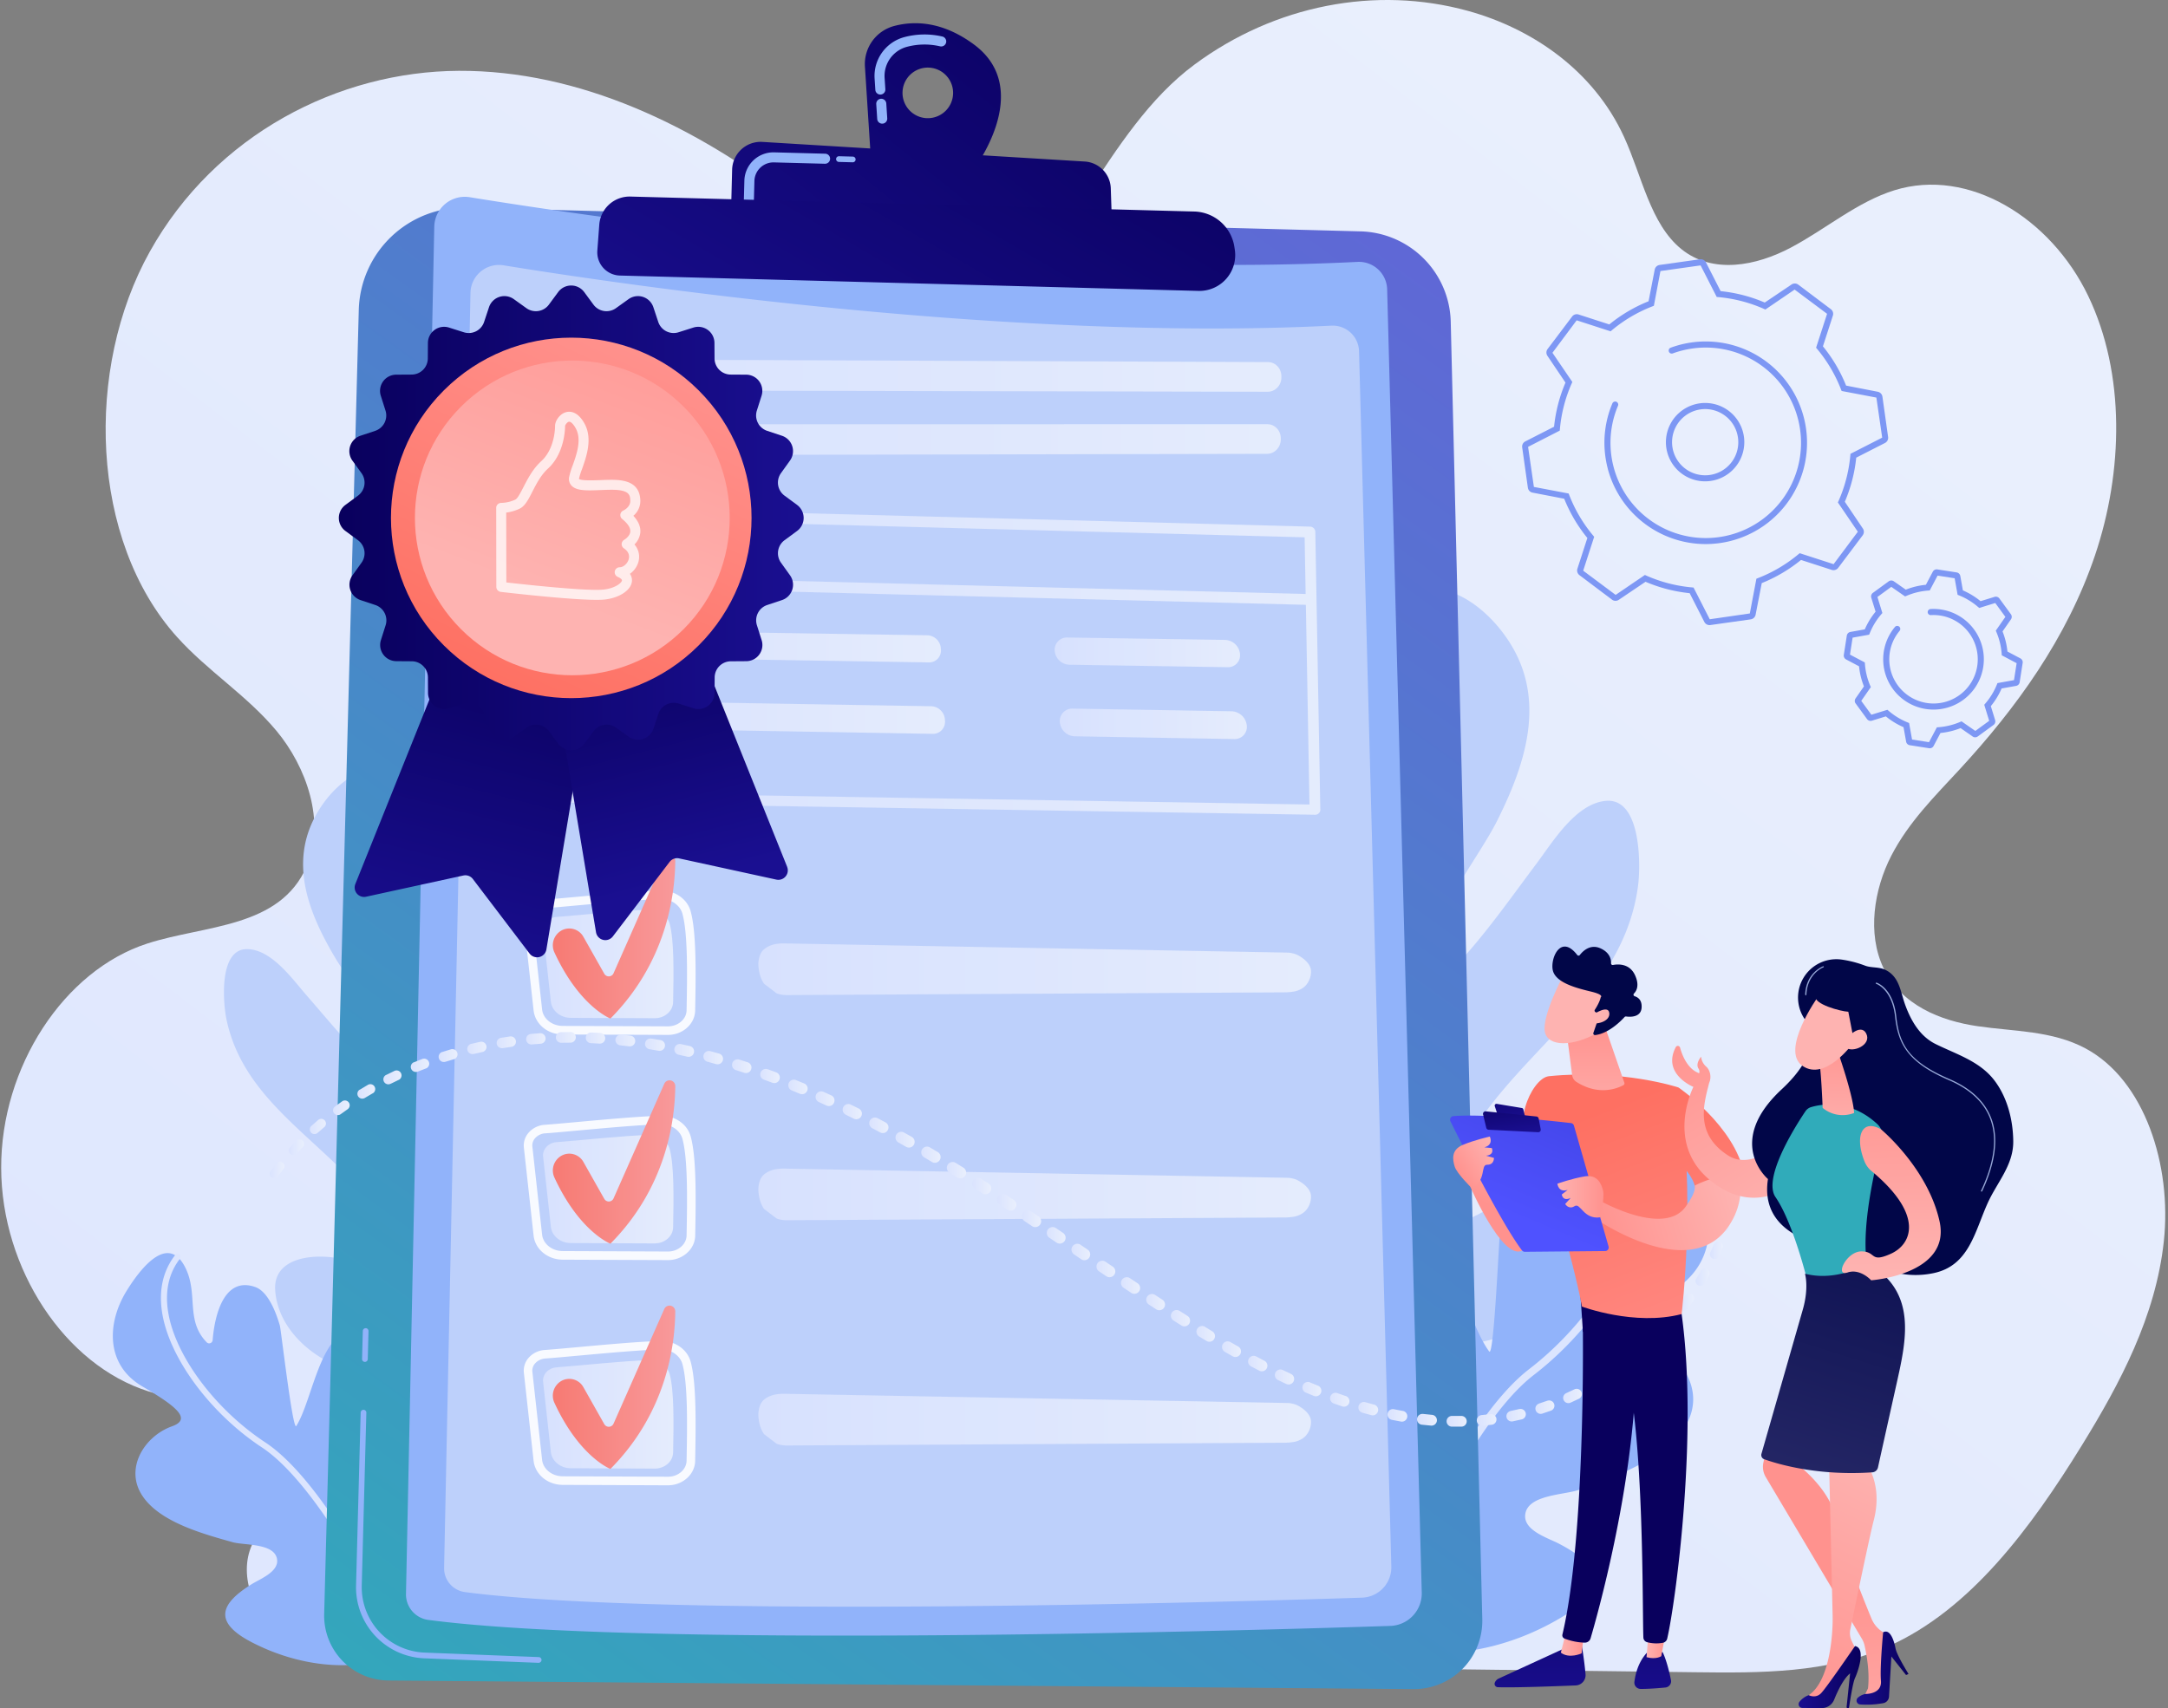 <svg width="609" height="480" fill="none" xmlns="http://www.w3.org/2000/svg"><rect width="100%" height="100%" fill="#808080" stroke="none"/><g clip-path="url(#a)"><path d="M585.852 294.58c-9.391-5.049-20.139-4.75-30.402-6.261-10.263-1.511-21.341-5.82-26.369-16.345-4.619-9.657-2.693-22.065 2.194-31.547 4.888-9.482 12.273-16.766 19.223-24.292 15.79-17.099 30.136-36.784 38.016-60.161 7.88-23.377 8.58-50.941-1.945-72.857-10.526-21.916-33.573-36.12-54.409-29.661-10.384 3.217-19.27 10.895-29.048 16.082-9.779 5.187-21.95 7.584-30.786.468-8.751-7.052-11.108-20.613-16.133-31.553-8.624-18.812-25.966-30.445-43.778-35.377-25.976-7.19-54.372-1.622-76.894 15.077-12.599 9.34-21.505 23.121-30.698 37.211-9.273 14.218-20.741 27.571-36.248 24.35-15.507-3.221-31.934-12.158-45.27-22.576-28.015-21.88-60.699-37.396-94.43-37.238-33.73.158-68.37 17.84-86.769 50.756S25.316 151.807 49.7 178.94c8.68 9.664 19.59 16.366 27.958 26.397 8.368 10.03 13.918 25.531 8.516 38.036-7.543 17.459-28.594 16.493-44.768 21.721C17.942 272.647.256 299.8.331 328.156c.074 28.355 17.9 55.384 41.401 62.779 8.466 2.663 17.571 3.057 25.39 7.678 7.82 4.622 13.963 15.82 10.098 24.979-1.612 3.831-4.665 6.608-6.395 10.368-4.15 8.997.919 20.734 8.51 25.844 7.59 5.109 16.806 5.352 25.581 5.46l371.173 4.577c18.355.226 37.225.337 54.372-7.29 23-10.253 39.971-33.142 54.334-56.445 10.694-17.349 20.778-36.222 23.043-57.414 2.266-21.193-5.328-45.175-21.986-54.112z" fill="url(#b)"/><path d="M338.672 381.45c-1.983-4.79-3.184-9.822-5.487-14.474-4.877-9.896-12.117-17.389-19.152-25.646-4.83-5.675-13.074-15.732-6.312-22.959 3.319-3.544 8.735-3.992 13.219-3.457 13.558 1.626 18.456 4.901 15.446-11.179-1.683-8.926-6.422-16.957-8.287-25.743-1.881-8.879-2.787-34.7 6.689-40.792 16.83-10.819 27.348 30.061 29.957 39.429.098.369.164.745.199 1.124a2.434 2.434 0 0 0 4.628.778c.643-1.397 1.151-2.713 1.205-3.824.276-5.433-1.41-11.421-2.831-16.621-1.925-7.042-4.574-13.895-7.365-20.634-3.164-7.651-5.049-15.635-2.295-23.69 2.693-7.924 8.26-14.474 13.235-21.054 6.577-8.691 11.202-20.533 21.495-25.622 12.162-5.999 24.37 3.079 30.89 13.181 10.563 16.359 4.659 34.333-3.336 50.305-5.661 11.303-20.054 28.466-19.711 42.334a2.43 2.43 0 0 0 3.528 2.097c2.501-1.279 4.497-3.527 6.597-5.867 7.436-8.267 13.908-17.54 20.58-26.423 4.591-6.116 11.024-16.931 19.523-17.698 9.973-.899 9.822 18.082 9.034 23.972-4.039 30.193-32.054 45.24-46.851 69.451-3.03 4.985-9.674 14.077-8.988 20.142 1.33 11.68 15.639-1.238 21.879-3.16 8.654-2.673 23.808-2.723 23.923 9.149.131 13.8-11.781 25.676-24.189 29.816-9.953 3.322-21.323 4.463-30.758 9.088-8.631 4.241-3.464 13.801 5.197 11.145 3.575-1.091 7.143-2.518 10.623-3.881 3.366-1.32 13.306-6.776 15.777-1.707 1.881 3.871-2.02 10.627-3.585 13.925-17.45 36.969-31.826 30.183-51.982 37.414-5.789 2.073-9.704 6.772-11.781 12.43-.902 2.444-.811 11.61-3.594 12.455-3.841 1.127-9.21-6.837-10.856-9.119-3.049-4.228-6.752-7.907-9.795-12.138-5.254-7.301-13.861-18.085-12.895-27.739.478-4.783 4.591-6.705 9.031-7.069 7.52-.596 19.439-2.019 14.652-12.37-2.38-5.143-5.089-10.132-7.257-15.369z" fill="#BDD0FB"/><path d="M353.944 464.927a1.048 1.048 0 0 0 1.046-1.03c0-.505 1.064-50.618 12.155-84.238 11.034-33.451 18.695-98.88 16.712-116.443-1.733-15.329 4.376-79.546 17.615-94.165 1.74-1.915 3.51-2.874 5.308-2.851a1.053 1.053 0 0 0 .783-.274 1.04 1.04 0 0 0 .34-.758 1.041 1.041 0 0 0-.318-.767 1.036 1.036 0 0 0-.775-.298c-2.413-.02-4.732 1.158-6.89 3.541-14.501 15.996-19.691 82.168-18.15 95.807 1.761 15.571-4.971 80.246-16.618 115.552-11.192 33.923-12.248 84.349-12.259 84.854a1.052 1.052 0 0 0 1.03 1.067l.021.003z" fill="#DCE5FE"/><path d="M377.522 398.165c4.713 1.283 19.937 13.915 19.227 3.171-.915-13.801-15.951-24.784-17.066-38.925-.646-8.233 7.019-13.161 14.474-14.618 13.071-2.558 17.655 23.225 24.165 31.93 1.37 1.831 2.848-33.963 3.157-35.428.896-4.274 3.097-12.084 7.567-14.043 10.812-4.739 14.989 9.307 16.221 17.409a1.216 1.216 0 0 0 .878.988 1.22 1.22 0 0 0 1.263-.388c6.9-8.247 1.602-16.975 5.5-26.525 5.385-13.157 16.55.293 21.084 6.568 7.776 10.771 9.196 25.245-2.979 33.643-11.181 7.721-16.715 12.686-9.37 14.713 9.623 2.649 17.328 12.935 12.498 22.697-5.05 10.209-20.634 15.594-30.631 19.24-3.938 1.434-14.255 1.323-15.05 6.809-.673 4.585 6.258 6.652 9.381 8.277 11.802 6.137 14.427 12.377 1.421 20.348-26.255 16.083-55.203 11.542-54.92-.593.131-5.722-3.729-12.696-5.544-17.93-1.949-5.612-3.871-11.233-5.385-16.979-1.552-5.826-6.951-23.36 4.109-20.364z" fill="#91B3FA"/><path d="M387.085 460.471a1.054 1.054 0 0 0 .983-.674c.209-.568 21.273-56.912 42.836-73.517 16.931-13.043 29.779-33.259 31.24-49.164.741-8.055-1.269-14.81-5.975-20.044a1.059 1.059 0 0 0-.327-.256 1.064 1.064 0 0 0-.813-.052 1.062 1.062 0 0 0-.606.544 1.049 1.049 0 0 0 .185 1.167c4.301 4.794 6.132 11 5.449 18.449-1.414 15.366-13.928 34.98-30.435 47.694-9.274 7.142-19.422 21.855-30.16 43.731-7.971 16.231-13.309 30.577-13.363 30.718a1.051 1.051 0 0 0 .619 1.346c.119.04.243.06.367.058z" fill="#DCE5FE"/><path d="M168.813 385.496c1.309-3.958 1.979-8.078 3.548-11.943 3.329-8.219 8.697-14.655 13.847-21.69 3.538-4.834 9.557-13.383 3.703-18.779-2.871-2.646-7.24-2.693-10.801-1.993-10.772 2.101-14.511 5.015-13.044-8.055.815-7.257 4.151-13.975 5.127-21.128.989-7.234.192-27.989-7.762-32.314-14.138-7.681-20.159 25.716-21.691 33.381-.059.3-.09.606-.094.912a1.956 1.956 0 0 1-3.646.892c-.599-1.08-1.083-2.107-1.191-2.996-.542-4.339.461-9.239 1.292-13.494 1.128-5.756 2.851-11.411 4.689-16.975 2.087-6.325 3.117-12.834.448-19.132-2.629-6.197-7.476-11.108-11.855-16.103-5.783-6.581-10.189-15.821-18.742-19.277-10.098-4.097-19.358 3.901-23.993 12.386-7.506 13.737-1.713 27.807 5.638 40.137 5.204 8.731 17.756 21.647 18.294 32.785a1.948 1.948 0 0 1-.831 1.696 1.947 1.947 0 0 1-1.878.202c-2.084-.882-3.814-2.565-5.638-4.318-6.46-6.174-12.195-13.242-18.07-19.974-4.038-4.635-9.835-12.929-16.708-13.044-8.051-.131-6.81 15.08-5.833 19.756 5.015 23.972 28.365 34.387 41.654 52.93 2.737 3.817 8.587 10.717 8.392 15.622-.377 9.441-12.613-.074-17.723-1.249-7.095-1.633-19.25-.781-18.644 8.752.707 11.07 10.956 19.893 21.149 22.484 8.179 2.077 17.362 2.323 25.201 5.48 7.17 2.892 3.588 10.852-3.511 9.243-2.931-.673-5.877-1.598-8.751-2.487-2.781-.862-11.068-4.649-12.747-.441-1.286 3.215 2.248 8.415 3.702 10.956 16.157 28.611 27.295 22.327 43.883 26.928 4.763 1.323 8.179 4.861 10.189 9.274.865 1.905 1.346 9.263 3.615 9.761 3.144.673 6.981-6.025 8.166-7.954 2.198-3.564 4.948-6.732 7.139-10.306 3.784-6.164 10.048-15.319 8.708-23-.673-3.807-4.079-5.107-7.658-5.127-6.058-.033-15.705-.464-12.477-9.054 1.595-4.258 3.477-8.419 4.904-12.744z" fill="#BDD0FB"/><path opacity=".6" d="M161.485 453.324a.84.84 0 0 1-.902-.761c-.037-.404-3.83-40.523-14.703-66.829-10.818-26.17-20.812-78.185-20.256-92.383.488-12.394-8.187-63.527-19.668-74.466-1.508-1.434-2.986-2.097-4.423-1.973a.85.85 0 0 1-.823-.451.835.835 0 0 1-.057-.644.843.843 0 0 1 .732-.588c1.932-.161 3.861.646 5.722 2.434 12.566 11.969 20.624 64.725 20.196 75.735-.495 12.589 8.711 64.052 20.129 91.673 10.97 26.545 14.787 66.913 14.81 67.321a.842.842 0 0 1-.764.915l.007.017z" fill="#fff"/><path d="M117.02 413.037c-3.703 1.309-15.167 12.333-15.228 3.679-.081-11.108 11.33-20.812 11.391-32.216.033-6.641-6.396-10.139-12.454-10.872-10.63-1.283-12.791 19.674-17.504 27.025-.99 1.549-4.285-27.062-4.614-28.22-.973-3.366-3.195-9.506-6.894-10.815-8.95-3.164-11.471 8.347-11.983 14.915a.976.976 0 0 1-.645.848.974.974 0 0 1-1.038-.243c-6.019-6.206-2.289-13.517-5.975-20.943-5.076-10.236-13.252 1.209-16.517 6.507-5.6 9.088-5.89 20.778 4.376 26.8 9.425 5.534 14.137 9.189 8.378 11.246-7.56 2.692-13.127 11.394-8.684 18.933 4.652 7.89 17.463 11.29 25.703 13.623 3.245.919 11.508.222 12.454 4.574.804 3.639-4.625 5.702-7.032 7.19-9.088 5.614-10.842 10.771.057 16.399 21.997 11.35 44.947 6.005 44.001-3.703-.441-4.584 2.242-10.4 3.39-14.706 1.232-4.614 2.443-9.236 3.315-13.932.899-4.762 4.198-19.145-4.497-16.089z" fill="#91B3FA"/><path d="M113.025 463.556a.84.84 0 0 1-.832-.491c-.202-.441-20.404-44.381-38.672-56.424-14.346-9.462-25.837-24.909-27.938-37.582-1.07-6.416.145-11.943 3.612-16.423a.855.855 0 0 1 .891-.304.848.848 0 0 1 .455 1.334c-3.164 4.097-4.268 9.183-3.281 15.114 2.02 12.242 13.225 27.227 27.21 36.45 7.857 5.184 16.86 16.383 26.757 33.29 7.348 12.545 12.471 23.734 12.521 23.845a.84.84 0 0 1-.723 1.191z" fill="#DCE5FE"/><path d="M429.224 137.229c0-.064-.03-.132-.04-.196l-1.595-11.333a1.63 1.63 0 0 1 .878-1.683l8.078-4.123a42.381 42.381 0 0 1 3.205-12.394l-5.076-7.53a1.648 1.648 0 0 1 .047-1.902l6.894-9.135a1.64 1.64 0 0 1 1.817-.572l8.627 2.794a42.388 42.388 0 0 1 11.028-6.507l1.73-8.896a1.64 1.64 0 0 1 1.38-1.31l11.33-1.595a1.636 1.636 0 0 1 1.683.875l4.123 8.078a42.38 42.38 0 0 1 12.394 3.205l7.519-5.07a1.651 1.651 0 0 1 1.906.048l9.138 6.883a1.637 1.637 0 0 1 .573 1.814l-2.794 8.631a42.403 42.403 0 0 1 6.506 11.027l8.897 1.73a1.648 1.648 0 0 1 1.309 1.38l1.595 11.33a1.633 1.633 0 0 1-.875 1.683l-8.078 4.124a42.414 42.414 0 0 1-3.205 12.393l5.07 7.52a1.643 1.643 0 0 1-.047 1.902l-6.884 9.149a1.639 1.639 0 0 1-1.814.572l-8.631-2.794a42.403 42.403 0 0 1-11.027 6.506l-1.73 8.897a1.641 1.641 0 0 1-1.387 1.292l-11.33 1.596a1.64 1.64 0 0 1-1.683-.875l-4.12-8.079a42.415 42.415 0 0 1-12.397-3.204l-7.519 5.069a1.644 1.644 0 0 1-1.906-.05l-9.138-6.881a1.637 1.637 0 0 1-.572-1.817l2.793-8.627a42.31 42.31 0 0 1-6.503-11.027l-8.886-1.714a1.633 1.633 0 0 1-1.283-1.184zm12.455-29.907-.192.43a40.651 40.651 0 0 0-3.299 12.764l-.044.472-8.899 4.564 1.632 11.259 9.762 1.848.171.441a40.593 40.593 0 0 0 6.699 11.357l.303.363-3.087 9.523 9.115 6.803 8.22-5.598.431.192a40.67 40.67 0 0 0 12.767 3.299l.468.043 4.551 8.91 11.256-1.632 1.848-9.762.441-.172a40.584 40.584 0 0 0 11.356-6.698l.364-.303 9.522 3.087 6.807-9.115-5.601-8.22.191-.431a40.765 40.765 0 0 0 3.302-12.764l.041-.471 8.91-4.551-1.633-11.256-9.761-1.851-.172-.438a40.622 40.622 0 0 0-6.698-11.357l-.303-.363 3.086-9.523-9.115-6.806-8.22 5.601-.43-.192a40.644 40.644 0 0 0-12.764-3.298l-.472-.044-4.527-8.866-11.279 1.589-1.848 9.761-.441.172a40.584 40.584 0 0 0-11.357 6.698l-.364.303-9.522-3.087-6.803 9.115 5.588 8.204zm9.983 24.47a29.702 29.702 0 0 1-.693-3.419 28.413 28.413 0 0 1 1.956-15.036.846.846 0 0 1 .468-.459.843.843 0 0 1 .329-.061.867.867 0 0 1 .603.257.878.878 0 0 1 .244.609.879.879 0 0 1-.069.327 26.758 26.758 0 0 0 40.972 31.611 26.757 26.757 0 0 0 8.353-31.577 26.762 26.762 0 0 0-28.402-16.13c-1.888.265-3.743.729-5.534 1.383a.85.85 0 0 1-.923-.224.862.862 0 0 1-.226-.614.866.866 0 0 1 .275-.594.863.863 0 0 1 .285-.174 28.7 28.7 0 0 1 5.877-1.474 28.466 28.466 0 0 1 28.032 12.99 28.465 28.465 0 0 1-28.622 43.292 28.463 28.463 0 0 1-22.931-20.703l.006-.004z" fill="#7D97F4"/><path d="M468.334 127.083a11.027 11.027 0 0 1 6.587-13.087 11.031 11.031 0 0 1 5.241-.713 11.008 11.008 0 0 1 9.05 6.895 11.013 11.013 0 1 1-20.878 6.905zm11.653-12.094a9.303 9.303 0 1 0 8.254 10.246 9.313 9.313 0 0 0-8.254-10.246zM521.053 197.248a1.252 1.252 0 0 1 .178-1.01l2.356-3.382a20.911 20.911 0 0 1-1.373-5.649l-3.639-1.928a1.235 1.235 0 0 1-.643-1.276l.849-5.44a1.233 1.233 0 0 1 1.009-1.009l4.04-.727a20.778 20.778 0 0 1 3.029-4.962l-1.212-3.938a1.246 1.246 0 0 1 .451-1.347l4.447-3.244a1.233 1.233 0 0 1 1.43-.017l3.366 2.356a20.715 20.715 0 0 1 5.648-1.37l1.943-3.679a1.232 1.232 0 0 1 1.282-.64l5.436.845a1.241 1.241 0 0 1 1.01 1.01l.724 4.039a20.743 20.743 0 0 1 4.961 3.03l3.942-1.212a1.235 1.235 0 0 1 1.346.451l3.245 4.446a1.239 1.239 0 0 1 0 1.431l-2.356 3.383a20.711 20.711 0 0 1 1.373 5.648l3.642 1.925c.227.121.41.31.525.539.115.23.155.49.115.744l-.848 5.436a1.24 1.24 0 0 1-1.01 1.01l-4.056.727a20.892 20.892 0 0 1-3.03 4.961l1.212 3.939a1.247 1.247 0 0 1-.448 1.346l-4.446 3.245a1.238 1.238 0 0 1-1.431 0l-3.383-2.356a20.78 20.78 0 0 1-5.648 1.37l-1.928 3.642c-.12.226-.308.41-.537.525-.23.114-.489.154-.743.114l-5.436-.848a1.22 1.22 0 0 1-1.009-1.01l-.728-4.056a20.791 20.791 0 0 1-4.961-3.029l-3.938 1.211a1.238 1.238 0 0 1-1.347-.451l-3.244-4.443a1.275 1.275 0 0 1-.165-.35zm4.473-4.201-2.693 3.875 2.844 3.894 4.511-1.39.357.31a19.173 19.173 0 0 0 5.291 3.228l.438.178.831 4.642 4.763.74 2.208-4.167.471-.033a19.143 19.143 0 0 0 6.022-1.465l.434-.185 3.875 2.693 3.894-2.841-1.39-4.51.31-.361a19.12 19.12 0 0 0 3.228-5.291l.175-.437 4.645-.832.74-4.763-4.17-2.211-.034-.472a19.227 19.227 0 0 0-1.464-6.025l-.185-.434 2.693-3.871-2.841-3.894-4.511 1.387-.36-.307a19.023 19.023 0 0 0-5.271-3.214l-.438-.179-.831-4.641-4.79-.744-2.205 4.17-.471.034c-2.074.157-4.11.652-6.025 1.464l-.434.182-3.871-2.693-3.895 2.844 1.387 4.511-.306.356a19.053 19.053 0 0 0-3.228 5.292l-.179.437-4.641.832-.744 4.766 4.167 2.205.037.471a19.06 19.06 0 0 0 1.464 6.022l.192.427zm3.942-4.18a14.182 14.182 0 0 1 2.8-12.68.842.842 0 0 1 .584-.327.868.868 0 0 1 .64.193.857.857 0 0 1 .089 1.228 12.422 12.422 0 0 0-.571 15.158 12.426 12.426 0 0 0 22.484-8.486 12.428 12.428 0 0 0-13.087-11.129.853.853 0 0 1-.688-1.425.857.857 0 0 1 .59-.285 14.144 14.144 0 0 1 11.289 4.611 14.138 14.138 0 0 1 3.501 11.681 14.137 14.137 0 0 1-27.631 1.461z" fill="#7D97F4"/><path d="m131.09 58.337 251.105 6.671a26.02 26.02 0 0 1 25.322 25.38l8.863 364.539a19.185 19.185 0 0 1-11.844 18.196 19.183 19.183 0 0 1-7.501 1.458l-287.915-2.417a18.204 18.204 0 0 1-12.95-5.56 18.209 18.209 0 0 1-5.105-13.135l9.717-366.39a29.536 29.536 0 0 1 30.308-28.742z" fill="url(#c)"/><path d="M151.347 467.202h-.034l-32.189-1.272a19.97 19.97 0 0 1-19.109-20.415l1.296-48.629a.82.82 0 0 1 .821-.781.81.81 0 0 1 .559.25c.145.154.224.36.219.572l-1.293 48.618a18.38 18.38 0 0 0 4.956 12.973 18.383 18.383 0 0 0 12.618 5.8l32.189 1.272a.805.805 0 0 1 .737.814.803.803 0 0 1-.767.785l-.003.013zM102.506 382.648h-.02a.797.797 0 0 1-.781-.821l.208-7.873a.813.813 0 0 1 .825-.781.802.802 0 0 1 .778.821l-.209 7.873a.795.795 0 0 1-.801.781z" fill="#91B3FA"/><path d="M131.942 55.407c34.165 5.561 151.689 23.074 249.374 18.177a7.93 7.93 0 0 1 8.341 7.705l9.721 366.168a9.135 9.135 0 0 1-8.829 9.371c-41.065 1.346-210.167 6.23-270.227-1.683a7.222 7.222 0 0 1-6.277-7.325l7.943-384.125a8.59 8.59 0 0 1 3.087-6.413 8.578 8.578 0 0 1 6.867-1.875z" fill="#91B3FA"/><path d="M141.444 74.544c31.856 5.187 141.45 21.519 232.541 16.954a7.404 7.404 0 0 1 7.779 7.187l9.064 341.451a8.515 8.515 0 0 1-8.233 8.752c-38.295 1.249-195.983 5.81-251.986-1.565a6.734 6.734 0 0 1-5.857-6.833l7.405-358.198a7.995 7.995 0 0 1 2.874-5.995 8 8 0 0 1 6.413-1.753z" fill="#BDD0FB"/><path d="M273.526 12.454c-8.903-6.55-16.793-6.634-22.387-5.143a11.075 11.075 0 0 0-8.173 11.444l1.683 26.195 28.419 3.285s17.918-22.936.458-35.78zm-13.087 20.748a7.102 7.102 0 0 1-6.446-4.558 7.104 7.104 0 0 1 9.524-9.036 7.106 7.106 0 0 1-3.078 13.594z" fill="url(#d)"/><path d="M247.302 34.643a1.408 1.408 0 0 1-.889-1.221l-.269-4.171a1.406 1.406 0 0 1 .785-1.358 1.414 1.414 0 0 1 2.032 1.176l.269 4.17a1.416 1.416 0 0 1-1.316 1.502 1.426 1.426 0 0 1-.612-.098zm-.529-8.176a1.398 1.398 0 0 1-.888-1.221l-.206-3.168a11.3 11.3 0 0 1 8.324-11.643 22.024 22.024 0 0 1 10.772-.155 1.417 1.417 0 0 1 .989 1.682 1.415 1.415 0 0 1-1.632 1.068 19.204 19.204 0 0 0-9.405.135 8.473 8.473 0 0 0-6.237 8.728l.208 3.167a1.409 1.409 0 0 1-1.925 1.407z" fill="#91B3FA"/><path d="m205.321 60.79.336-13.127a8.036 8.036 0 0 1 .719-3.115 8.02 8.02 0 0 1 7.784-4.678l90.502 5.51a7.798 7.798 0 0 1 7.361 7.517l.421 12.643-107.123-4.75z" fill="url(#e)"/><path d="M239.56 45.599h-.02l-3.898-.101a.801.801 0 0 1 .043-1.602l3.895.104a.8.8 0 0 1-.02 1.599zM209.845 57.421a1.405 1.405 0 0 1-.889-1.346l.141-5.315a8.167 8.167 0 0 1 5.244-7.417 8.17 8.17 0 0 1 3.144-.537l14.319.38a1.409 1.409 0 0 1 1.252 1.984 1.41 1.41 0 0 1-1.326.837l-14.322-.38a5.359 5.359 0 0 0-5.49 5.2l-.141 5.315a1.406 1.406 0 0 1-.907 1.281 1.44 1.44 0 0 1-1.025-.002z" fill="#91B3FA"/><path d="m177.08 55.227 158.398 4.204a11.707 11.707 0 0 1 11.279 10.017l.115.778a10.07 10.07 0 0 1-2.433 8.13 10.068 10.068 0 0 1-7.787 3.378l-162.511-4.315a6.53 6.53 0 0 1-4.677-2.153 6.532 6.532 0 0 1-1.668-4.872l.542-7.264a8.547 8.547 0 0 1 8.742-7.904z" fill="url(#f)"/><g opacity=".89"><path d="m370.878 227.34-1.4-77.889a1.518 1.518 0 0 0-1.475-1.488l-225.896-5.978a1.53 1.53 0 0 0-1.124.454 1.514 1.514 0 0 0-.431 1.135l3.82 80.403a1.443 1.443 0 0 0 1.491 1.347l223.48 3.591h.024a1.439 1.439 0 0 0 1.404-.85 1.44 1.44 0 0 0 .127-.563.678.678 0 0 0-.02-.162zm-4.406-76.371.286 15.921-222.332-5.658-.767-16.157 222.813 5.894zm-219.127 71.443-2.764-58.131 222.244 5.655 1.01 56.105-220.49-3.629z" fill="url(#g)"/><path d="m159.997 184.498 100.907 1.619a3.307 3.307 0 0 0 2.498-1.026 3.31 3.31 0 0 0 .908-2.545l-.024-.384a3.943 3.943 0 0 0-3.81-3.672l-100.566-1.562a3.463 3.463 0 0 0-3.521 3.535v.377a3.703 3.703 0 0 0 3.608 3.658z" fill="url(#h)"/><path d="m261.597 198.426-101.458-1.703a3.487 3.487 0 0 0-2.539 1.04 3.501 3.501 0 0 0-1.009 2.552v.383a3.753 3.753 0 0 0 3.625 3.73l101.802 1.76a3.372 3.372 0 0 0 2.524-1.053 3.355 3.355 0 0 0 .909-2.579l-.02-.387a4.005 4.005 0 0 0-3.834-3.743z" fill="url(#i)"/><path d="M344.839 187.463a3.375 3.375 0 0 0 3.347-2.338c.149-.466.194-.959.133-1.445a4.375 4.375 0 0 0-4.194-3.888l-44.317-.673a3.442 3.442 0 0 0-2.617 1.079 3.43 3.43 0 0 0-.917 2.678 4.255 4.255 0 0 0 4.096 3.891l44.469.696z" fill="url(#j)"/><path d="M350.228 203.809a4.45 4.45 0 0 0-4.235-3.962l-44.714-.754a3.491 3.491 0 0 0-3.398 2.364 3.496 3.496 0 0 0-.167 1.457 4.33 4.33 0 0 0 4.137 3.965l44.869.774a3.403 3.403 0 0 0 2.643-1.11 3.41 3.41 0 0 0 .865-2.734z" fill="url(#k)"/><path d="M359.949 106.077c-.024 2.211-1.744 3.998-3.848 3.995l-206.905-.417a4.215 4.215 0 0 1-4.191-4.215v-.336a4.175 4.175 0 0 1 1.227-2.967 4.18 4.18 0 0 1 2.967-1.224l206.98.821c2.103 0 3.79 1.811 3.77 4.023v.32z" fill="url(#l)"/><path d="M359.777 123.506c-.024 2.208-1.744 4.002-3.844 4.006l-206.744.42a4.174 4.174 0 0 1-4.187-4.187v-.337a4.194 4.194 0 0 1 4.19-4.2l206.822-.02c2.1 0 3.786 1.79 3.766 3.998l-.003.32z" fill="url(#m)"/><path d="M187.683 290.776h-.081l-29.513-.121c-4.251 0-7.779-2.925-8.2-6.763l-2.733-24.747a5.46 5.46 0 0 1 1.266-4.106 6.558 6.558 0 0 1 4.55-2.279c2.491-.182 5.918-.495 9.688-.835 8.21-.747 17.503-1.592 22.98-1.683h.121c3.911-.023 7.294 2.357 8.243 5.787 1.572 5.685 1.498 16.449 1.269 27.917-.077 3.757-3.474 6.806-7.59 6.83zm-34.535-35.613a4.136 4.136 0 0 0-2.878 1.414 3.045 3.045 0 0 0-.598 1.077 3.048 3.048 0 0 0-.126 1.226l2.733 24.746c.29 2.623 2.791 4.609 5.817 4.622l29.513.121h.057c2.821-.017 5.147-2.019 5.197-4.477.226-11.283.303-21.855-1.181-27.227-.674-2.38-3.235-4.137-6.002-4.023-5.386.098-15.043.976-22.808 1.683-3.783.337-7.227.674-9.724.842v-.004z" fill="#fff"/><path d="M156.335 257.631c6.197-.458 19.661-1.902 26.053-2.02 2.693-.047 5.089 1.576 5.722 3.918 1.259 4.555 1.145 13.643.976 22.034-.05 2.515-2.356 4.531-5.163 4.521l-23.582-.098c-2.902 0-5.319-1.976-5.605-4.547l-2.181-19.776c-.209-2.043 1.481-3.864 3.78-4.032z" fill="url(#n)"/><path d="M364.284 268.228a7.82 7.82 0 0 0-2.572-.579l-141.601-2.586c-.893 0-1.784.089-2.659.266 0 0-2.255.505-3.366 1.946-1.111 1.441-1.067 3.753-1.067 3.753.043.892.172 1.779.387 2.646l.084.316a9.191 9.191 0 0 0 1.121 2.403l3.615 2.754a9.33 9.33 0 0 0 2.615.441l140.296-.774a16.58 16.58 0 0 0 2.666-.286s1.743-.371 2.834-1.495a5.837 5.837 0 0 0 1.636-4.211c-.095-2.827-3.989-4.594-3.989-4.594z" fill="url(#o)"/><path d="M157.611 261.506a4.52 4.52 0 0 1 3.483-.476 4.531 4.531 0 0 1 2.774 2.159l5.881 10.401a1.452 1.452 0 0 0 2.088.482 1.46 1.46 0 0 0 .507-.61l14.258-32.22a1.615 1.615 0 0 1 1.815-.915 1.612 1.612 0 0 1 1.269 1.588c-.091 9.833-2.596 28.534-18.217 44.264 0 0-8.678-3.319-15.733-18.588a4.753 4.753 0 0 1 1.875-6.085z" fill="url(#p)"/><path d="M187.683 354.047h-.081l-29.513-.117c-4.251-.021-7.779-2.929-8.2-6.766l-2.733-24.744a5.465 5.465 0 0 1 1.279-4.11 6.564 6.564 0 0 1 2.045-1.598 6.558 6.558 0 0 1 2.506-.677c2.491-.185 5.917-.495 9.687-.838 8.21-.744 17.504-1.589 22.98-1.683h.121c3.912-.02 7.294 2.356 8.244 5.789 1.572 5.686 1.497 16.45 1.269 27.918-.091 3.753-3.488 6.806-7.604 6.826zm-34.535-35.622a4.147 4.147 0 0 0-2.878 1.417 3.063 3.063 0 0 0-.724 2.302l2.733 24.744c.29 2.622 2.791 4.611 5.817 4.621l29.513.122h.057c2.821 0 5.147-2.02 5.197-4.477.226-11.28.303-21.852-1.181-27.228-.674-2.38-3.235-4.133-6.002-4.019-5.386.098-15.043.973-22.808 1.683-3.783.337-7.227.673-9.724.842v-.007z" fill="#fff"/><path d="M156.335 320.902c6.197-.457 19.661-1.898 26.053-2.019 2.693-.047 5.089 1.575 5.722 3.921 1.259 4.551 1.145 13.643.976 22.034-.05 2.511-2.356 4.531-5.163 4.517l-23.582-.094c-2.902 0-5.319-1.976-5.605-4.551l-2.181-19.772c-.209-2.043 1.481-3.864 3.78-4.036z" fill="url(#q)"/><path d="M364.284 331.501a7.774 7.774 0 0 0-2.572-.582l-141.601-2.585c-.893.002-1.784.092-2.659.269 0 0-2.255.502-3.366 1.946-1.111 1.444-1.067 3.753-1.067 3.753.041.889.169 1.771.38 2.636l.084.313a9.225 9.225 0 0 0 1.121 2.406l3.615 2.75a9.086 9.086 0 0 0 2.616.441l140.295-.774a15.81 15.81 0 0 0 2.666-.286s1.743-.37 2.834-1.495a5.824 5.824 0 0 0 1.636-4.207c-.088-2.821-3.982-4.585-3.982-4.585z" fill="url(#r)"/><path d="M157.611 324.78a4.513 4.513 0 0 1 3.478-.486 4.538 4.538 0 0 1 2.779 2.148l5.881 10.401a1.454 1.454 0 0 0 2.595-.124l14.258-32.22a1.61 1.61 0 0 1 3.084.674c-.091 9.828-2.596 28.53-18.217 44.259 0 0-8.678-3.315-15.733-18.587a4.752 4.752 0 0 1 1.875-6.065z" fill="url(#s)"/><path d="M187.683 417.322h-.081l-29.513-.121c-4.251 0-7.779-2.925-8.2-6.766l-2.733-24.744a5.449 5.449 0 0 1 1.266-4.106 6.558 6.558 0 0 1 4.55-2.279c2.491-.182 5.918-.495 9.688-.835 8.21-.747 17.503-1.592 22.98-1.683h.121c3.911-.023 7.294 2.356 8.243 5.786 1.572 5.686 1.498 16.45 1.269 27.918-.077 3.757-3.474 6.806-7.59 6.83zm-34.535-35.616a4.136 4.136 0 0 0-2.878 1.414 3.045 3.045 0 0 0-.598 1.077 3.041 3.041 0 0 0-.126 1.225l2.733 24.747c.29 2.622 2.791 4.608 5.817 4.622l29.513.121h.057c2.821 0 5.147-2.02 5.197-4.474.226-11.283.303-21.855-1.181-27.227-.674-2.38-3.235-4.137-6.002-4.04-5.386.098-15.043.977-22.808 1.683-3.783.337-7.227.674-9.724.842v.01z" fill="#fff"/><path d="M156.335 384.176c6.197-.458 19.661-1.902 26.053-2.02 2.693-.05 5.089 1.576 5.722 3.918 1.259 4.555 1.145 13.643.976 22.034-.05 2.515-2.356 4.531-5.163 4.521l-23.582-.098c-2.902 0-5.319-1.976-5.605-4.547l-2.181-19.776c-.209-2.043 1.481-3.864 3.78-4.032z" fill="url(#t)"/><path d="M364.284 394.773a7.77 7.77 0 0 0-2.572-.579l-141.601-2.589c-.893.003-1.784.093-2.659.27 0 0-2.255.501-3.366 1.945-1.111 1.444-1.067 3.753-1.067 3.753.04.893.168 1.779.38 2.646l.084.316a9.213 9.213 0 0 0 1.121 2.404l3.615 2.753c.847.271 1.727.42 2.616.441l140.295-.774a16.568 16.568 0 0 0 2.666-.286s1.743-.37 2.834-1.498a5.819 5.819 0 0 0 1.636-4.208c-.088-2.83-3.982-4.594-3.982-4.594z" fill="url(#u)"/><path d="M157.611 388.051a4.52 4.52 0 0 1 3.483-.476 4.531 4.531 0 0 1 2.774 2.159l5.881 10.401a1.452 1.452 0 0 0 2.088.482 1.46 1.46 0 0 0 .507-.61l14.258-32.22a1.615 1.615 0 0 1 1.815-.915 1.612 1.612 0 0 1 1.269 1.588c-.091 9.833-2.596 28.534-18.217 44.263 0 0-8.678-3.318-15.733-18.587a4.753 4.753 0 0 1 1.875-6.085z" fill="url(#v)"/></g><path d="m128.475 176.988-28.655 71.38a2.648 2.648 0 0 0 3.029 3.578l27.309-5.958a2.652 2.652 0 0 1 2.672.983l15.942 20.964a2.643 2.643 0 0 0 2.739.956 2.642 2.642 0 0 0 1.973-2.128l13.41-80.596-38.419-9.179z" fill="url(#w)"/><path d="m221.117 243.561-28.654-71.379-38.447 9.172 13.41 80.592a2.657 2.657 0 0 0 3.485 2.055 2.657 2.657 0 0 0 1.228-.883l15.954-20.95a2.664 2.664 0 0 1 1.195-.883 2.643 2.643 0 0 1 1.481-.103l27.309 5.957a2.66 2.66 0 0 0 1.418-.078 2.663 2.663 0 0 0 1.768-2.088 2.651 2.651 0 0 0-.157-1.412h.01z" fill="url(#x)"/><path d="m223.891 141.851-3.511-2.589a4.553 4.553 0 0 1-1.01-6.314l2.542-3.548a4.554 4.554 0 0 0-.471-5.86 4.538 4.538 0 0 0-1.795-1.111l-4.14-1.374a4.555 4.555 0 0 1-2.901-5.698l1.319-4.157a4.55 4.55 0 0 0-4.305-5.931l-4.376-.027a4.554 4.554 0 0 1-4.524-4.524l-.027-4.376a4.54 4.54 0 0 0-1.877-3.651 4.551 4.551 0 0 0-4.053-.654l-4.158 1.32a4.554 4.554 0 0 1-5.698-2.902l-1.373-4.14a4.555 4.555 0 0 0-5.017-3.064 4.554 4.554 0 0 0-1.955.799l-3.547 2.54a4.555 4.555 0 0 1-6.315-1.009l-2.588-3.51a4.55 4.55 0 0 0-7.328 0l-2.589 3.51a4.55 4.55 0 0 1-6.314 1.01l-3.545-2.541a4.545 4.545 0 0 0-4.058-.63 4.551 4.551 0 0 0-2.913 2.895l-1.376 4.14a4.549 4.549 0 0 1-5.696 2.902l-4.16-1.32a4.548 4.548 0 0 0-5.928 4.305l-.03 4.376a4.555 4.555 0 0 1-4.52 4.524l-4.376.027a4.552 4.552 0 0 0-4.309 5.931l1.32 4.157a4.554 4.554 0 0 1-2.902 5.698l-4.14 1.374a4.561 4.561 0 0 0-3.06 5.017 4.56 4.56 0 0 0 .795 1.954l2.575 3.558a4.55 4.55 0 0 1-1.01 6.314l-3.51 2.589a4.539 4.539 0 0 0-1.855 3.664 4.549 4.549 0 0 0 1.854 3.664l3.511 2.588a4.547 4.547 0 0 1 1.01 6.315l-2.542 3.544a4.554 4.554 0 0 0 2.266 6.971l4.14 1.377a4.55 4.55 0 0 1 2.901 5.695l-1.319 4.161a4.545 4.545 0 0 0 .656 4.052 4.55 4.55 0 0 0 3.652 1.875l4.376.03a4.551 4.551 0 0 1 4.521 4.521l.03 4.376a4.546 4.546 0 0 0 3.823 4.463 4.55 4.55 0 0 0 2.105-.155l4.16-1.319a4.546 4.546 0 0 1 5.695 2.901l1.377 4.14a4.555 4.555 0 0 0 6.971 2.266l3.544-2.542a4.552 4.552 0 0 1 6.315 1.01l2.588 3.511a4.553 4.553 0 0 0 3.664 1.854 4.544 4.544 0 0 0 3.664-1.854l2.589-3.511a4.55 4.55 0 0 1 6.314-1.01l3.548 2.542a4.567 4.567 0 0 0 4.057.625 4.554 4.554 0 0 0 2.914-2.891l1.373-4.14a4.554 4.554 0 0 1 5.699-2.901l4.157 1.319a4.55 4.55 0 0 0 5.427-2.259 4.552 4.552 0 0 0 .504-2.049l.027-4.376a4.555 4.555 0 0 1 4.51-4.514l4.376-.03a4.552 4.552 0 0 0 4.462-3.824 4.547 4.547 0 0 0-.157-2.104l-1.319-4.16a4.548 4.548 0 0 1 2.888-5.702l4.14-1.377a4.556 4.556 0 0 0 2.895-2.913 4.547 4.547 0 0 0-.63-4.058l-2.541-3.544a4.552 4.552 0 0 1 1.01-6.315l3.511-2.588a4.552 4.552 0 0 0 0-7.328l-.007-.01z" fill="url(#y)"/><path d="M196.279 181.323c19.779-19.778 19.779-51.845 0-71.623-19.778-19.778-51.844-19.778-71.622 0-19.779 19.778-19.779 51.845 0 71.623 19.778 19.778 51.844 19.778 71.622 0z" fill="url(#z)"/><path d="M192.028 176.777c17.266-17.266 17.266-45.26 0-62.526-17.266-17.266-45.26-17.266-62.526 0-17.266 17.266-17.266 45.26 0 62.526 17.266 17.266 45.26 17.266 62.526 0z" fill="url(#A)"/><path opacity=".76" d="m141.828 166.433-1.165-.135a1.409 1.409 0 0 1-1.242-1.394l-.037-22.185a1.386 1.386 0 0 1 .414-1.01 1.398 1.398 0 0 1 1.01-.41 9.949 9.949 0 0 0 3.972-.936c.622-.313 1.487-2 2.251-3.487 1.182-2.296 2.65-5.154 4.992-7.284 3.8-3.454 3.898-9.28 3.898-9.937 0-1.434 1.326-3.389 3.114-3.857 1.09-.286 3.207-.256 5.126 3.157 2.397 4.268.545 9.425-.673 12.851a19.37 19.37 0 0 0-.845 2.693v.064c.673.532 3.948.401 5.928.337a76.369 76.369 0 0 1 3.177-.088c3.662 0 7.893.633 8.122 5.699a5.431 5.431 0 0 1-1.955 4.409c1.44 1.549 2.097 3.134 1.952 4.733a5.464 5.464 0 0 1-1.649 3.319 5.248 5.248 0 0 1 1.04 5.15 6.206 6.206 0 0 1-2.313 3.11c.464.651.661 1.454.552 2.245-.336 2.42-3.548 4.511-7.617 4.969-4.931.552-23.189-1.458-28.052-2.013zm.37-22.418.034 19.634c4.887.552 22.781 2.511 27.332 1.999 3.238-.367 5.049-1.844 5.15-2.568.04-.279-.448-.673-1.209-1.01a1.408 1.408 0 0 1 .572-2.693c.973.024 2.114-.955 2.491-2.134.276-.855.27-2.1-1.326-3.191a1.396 1.396 0 0 1-.403-1.902c.127-.204.304-.371.514-.487 0 0 1.592-.946 1.703-2.289.111-1.343-1.185-2.656-2.289-3.558a1.407 1.407 0 0 1-.227-1.943c.147-.192.342-.342.564-.437.074-.034 2.02-.939 1.952-2.817-.064-1.417-.131-3.03-5.308-3.013-.993 0-2.046.044-3.066.084-3.797.155-6.796.273-8.186-1.299a2.732 2.732 0 0 1-.623-2.356c.235-1.087.559-2.154.969-3.188 1.114-3.113 2.643-7.375.872-10.525-.673-1.219-1.42-1.926-1.919-1.821-.498.104-1.009.885-1.057 1.171 0 .751-.121 7.722-4.816 11.99-1.966 1.79-3.249 4.285-4.376 6.489-1.128 2.205-2.047 3.982-3.474 4.713a12.278 12.278 0 0 1-3.874 1.151z" fill="#fff"/><path d="m76.039 328.994 1.545-2.04a1.278 1.278 0 0 1 .844-.538 1.261 1.261 0 0 1 1.308.626 1.266 1.266 0 0 1-.133 1.444l-.023.03-1.508 1.966-.024.03a1.273 1.273 0 0 1-.834.491 1.272 1.272 0 0 1-1.266-.612 1.265 1.265 0 0 1 .08-1.404l.01.007z" fill="url(#B)"/><path d="m81.424 322.39 1.744-1.868a1.293 1.293 0 1 1 1.892 1.763l-.027.027-1.7 1.805-.027.026a1.29 1.29 0 0 1-1.392.323 1.284 1.284 0 0 1-.483-2.083l-.007.007z" fill="url(#C)"/><path d="m87.446 316.368 1.919-1.683a1.328 1.328 0 0 1 .956-.326 1.31 1.31 0 0 1 .907.446 1.315 1.315 0 0 1 .194 1.454 1.332 1.332 0 0 1-.313.409l-.027.023-1.889 1.63-.03.023a1.313 1.313 0 0 1-1.727-1.976h.01z" fill="url(#D)"/><path d="m94.02 310.956 2.064-1.501a1.348 1.348 0 0 1 1.943 1.798 1.348 1.348 0 0 1-.358.386l-.03.024-2.02 1.444-.03.02a1.346 1.346 0 0 1-1.566-2.175l-.003.004z" fill="url(#E)"/><path d="m101.058 306.176 2.188-1.313a1.383 1.383 0 0 1 1.074-.213 1.371 1.371 0 0 1 .889.638 1.378 1.378 0 0 1-.549 1.931h-.03l-2.138 1.262-.03.017a1.371 1.371 0 0 1-1.876-.479 1.367 1.367 0 0 1 .479-1.877l-.007.034z" fill="url(#F)"/><path d="m108.481 302.022 2.292-1.124a1.39 1.39 0 0 1 1.072-.067 1.403 1.403 0 0 1 .163 2.588h-.03l-2.252 1.098h-.03a1.394 1.394 0 0 1-1.222-2.508l.007.013z" fill="url(#G)"/><path d="m116.219 298.495 2.356-.936a1.433 1.433 0 0 1 1.99 1.348 1.425 1.425 0 0 1-.454 1.014 1.43 1.43 0 0 1-.482.297h-.031l-2.315.899h-.031a1.425 1.425 0 0 1-1.036-2.649l.003.027z" fill="url(#H)"/><path d="m124.2 295.582 2.433-.75c.183-.057.375-.077.565-.059a1.444 1.444 0 0 1 .986.519 1.45 1.45 0 0 1 .33 1.064 1.464 1.464 0 0 1-.52.985 1.427 1.427 0 0 1-.499.271h-.03l-2.377.724h-.033a1.454 1.454 0 0 1-1.773-.974 1.448 1.448 0 0 1 .925-1.8l-.007.02z" fill="url(#I)"/><path d="m132.386 293.29 2.484-.569a1.467 1.467 0 0 1 1.568 2.209 1.465 1.465 0 0 1-.915.649h-.03l-2.424.549h-.03a1.464 1.464 0 0 1-1.563-2.204c.207-.328.535-.561.913-.647l-.003.013z" fill="url(#J)"/><path d="m140.71 291.6 2.518-.39a1.475 1.475 0 1 1 .454 2.915h-.033l-2.461.377h-.03a1.476 1.476 0 0 1-1.618-1.242 1.476 1.476 0 0 1 1.17-1.67v.01z" fill="url(#K)"/><path d="m149.135 290.507 2.538-.212a1.483 1.483 0 0 1 .249 2.955h-.037l-2.477.202h-.03a1.48 1.48 0 0 1-1.24-2.429c.25-.299.609-.487.997-.523v.007z" fill="url(#L)"/><path d="m157.614 290.005 2.548-.034a1.5 1.5 0 0 1 1.455.886 1.488 1.488 0 0 1-.32 1.673 1.491 1.491 0 0 1-1.094.427h-.034l-2.487.027h-.031a1.495 1.495 0 0 1-1.509-1.473 1.492 1.492 0 0 1 1.472-1.509v.003z" fill="url(#M)"/><path d="m166.103 290.09 2.542.131c.386.037.743.221.997.514a1.51 1.51 0 0 1-.108 2.08 1.508 1.508 0 0 1-1.044.409h-.031l-2.487-.132h-.034a1.5 1.5 0 0 1 .159-2.995l.006-.007z" fill="url(#N)"/><path d="m174.562 290.702 2.528.279a1.511 1.511 0 0 1 1.335 1.672 1.502 1.502 0 0 1-1.084 1.284c-.191.055-.39.072-.588.05h-.03l-2.474-.279h-.027a1.506 1.506 0 0 1-1.011-.558 1.507 1.507 0 0 1 .238-2.121c.313-.25.712-.365 1.11-.32l.003-.007z" fill="url(#O)"/><path d="m182.964 291.802 2.507.421a1.507 1.507 0 0 1 1.027.603 1.518 1.518 0 0 1-.921 2.398c-.2.04-.407.04-.607-.002h-.031l-2.457-.417h-.023a1.513 1.513 0 0 1-.985-.617 1.51 1.51 0 0 1-.261-1.133 1.513 1.513 0 0 1 .618-.986 1.513 1.513 0 0 1 1.133-.26v-.007z" fill="url(#P)"/><path d="m191.291 293.361 2.481.549a1.524 1.524 0 0 1 .958.675 1.521 1.521 0 0 1 .2 1.156 1.526 1.526 0 0 1-.676.958 1.538 1.538 0 0 1-1.155.2h-.027l-2.434-.549h-.023a1.528 1.528 0 1 1 .673-2.982l.003-.007z" fill="url(#Q)"/><path d="m199.524 295.341 2.447.673a1.536 1.536 0 0 1 1.079 1.89 1.539 1.539 0 0 1-1.89 1.079h-.023l-2.404-.673h-.023a1.535 1.535 0 0 1-.349-2.818 1.538 1.538 0 0 1 1.167-.145l-.004-.006z" fill="url(#R)"/><path d="m207.647 297.704 2.416.777a1.553 1.553 0 0 1 .206 2.831 1.55 1.55 0 0 1-1.158.121h-.02l-2.373-.77h-.021a1.544 1.544 0 0 1-.9-.768 1.552 1.552 0 0 1-.094-1.18 1.545 1.545 0 0 1 1.947-.994l-.003-.017z" fill="url(#S)"/><path d="m215.654 300.42 2.38.875c.192.071.368.179.519.318a1.582 1.582 0 0 1 .499 1.084 1.557 1.557 0 0 1-.906 1.477 1.554 1.554 0 0 1-1.192.046l-2.357-.868h-.02a1.554 1.554 0 1 1 1.081-2.918l-.004-.014z" fill="url(#T)"/><path d="m223.541 303.45 2.356.966a1.567 1.567 0 0 1 .852 2.05 1.572 1.572 0 0 1-2.05.851h-.02l-2.309-.962a1.568 1.568 0 0 1-.821-2.035 1.565 1.565 0 0 1 2.019-.857l-.027-.013z" fill="url(#U)"/><path d="m231.31 306.768 2.309 1.05a1.58 1.58 0 0 1-1.303 2.864h-.017l-2.279-1.04a1.565 1.565 0 0 1-.822-.881 1.57 1.57 0 0 1 .401-1.705 1.57 1.57 0 0 1 1.727-.281l-.016-.007z" fill="url(#V)"/><path d="m238.961 310.346 2.268 1.121a1.598 1.598 0 0 1 .881 1.527 1.592 1.592 0 0 1-.537 1.088 1.598 1.598 0 0 1-1.15.39 1.587 1.587 0 0 1-.597-.16l-2.242-1.111a1.585 1.585 0 0 1 1.407-2.841l-.03-.014z" fill="url(#W)"/><path d="m246.487 314.16 2.238 1.188a1.586 1.586 0 0 1 .779.941 1.606 1.606 0 0 1-.115 1.216 1.589 1.589 0 0 1-.942.779 1.604 1.604 0 0 1-1.216-.116l-2.212-1.178a1.587 1.587 0 0 1-.776-.94 1.598 1.598 0 0 1 .51-1.695c.161-.134.347-.234.547-.295a1.598 1.598 0 0 1 1.214.116l-.027-.016z" fill="url(#X)"/><path d="m253.902 318.182 2.205 1.239a1.607 1.607 0 0 1-1.579 2.8l-2.177-1.232a1.602 1.602 0 0 1 1.575-2.79l-.024-.017z" fill="url(#Y)"/><path d="m261.196 322.373 2.172 1.289a1.619 1.619 0 0 1 .629 2.249 1.627 1.627 0 0 1-1.025.75 1.608 1.608 0 0 1-1.25-.222l-2.151-1.282a1.627 1.627 0 0 1-.739-.99 1.583 1.583 0 0 1-.033-.628 1.61 1.61 0 0 1 1.828-1.366c.209.03.411.102.593.21l-.024-.01z" fill="url(#Z)"/><path d="m268.423 326.715 2.148 1.326a1.633 1.633 0 0 1 .798 1.659 1.615 1.615 0 0 1-.668 1.079 1.619 1.619 0 0 1-1.24.27 1.608 1.608 0 0 1-.6-.244l-2.127-1.32a1.621 1.621 0 0 1 1.71-2.756l-.021-.014z" fill="url(#aa)"/><path d="m275.556 331.178 2.127 1.346a1.641 1.641 0 0 1 .729 1.663 1.649 1.649 0 0 1-.674 1.054 1.626 1.626 0 0 1-1.221.269 1.649 1.649 0 0 1-.594-.232l-2.114-1.347a1.632 1.632 0 0 1-.495-2.251 1.628 1.628 0 0 1 2.252-.495l-.01-.007z" fill="url(#ab)"/><path d="m282.621 335.733 2.107 1.38a1.644 1.644 0 1 1-1.801 2.75l-2.097-1.38a1.643 1.643 0 0 1 .568-2.978 1.64 1.64 0 0 1 1.233.235l-.01-.007z" fill="url(#ac)"/><path d="m289.636 340.361 2.094 1.4a1.646 1.646 0 0 1 .698 1.695 1.656 1.656 0 0 1-1.942 1.292 1.634 1.634 0 0 1-.594-.247l-2.087-1.397a1.642 1.642 0 0 1-.704-1.048 1.662 1.662 0 0 1 .244-1.239 1.646 1.646 0 0 1 1.049-.704 1.656 1.656 0 0 1 1.239.244l.003.004z" fill="url(#ad)"/><path d="m296.604 345.046 2.086 1.414a1.644 1.644 0 0 1-1.837 2.72l-2.087-1.407a1.645 1.645 0 0 1-.446-2.281c.12-.179.275-.332.455-.451a1.634 1.634 0 0 1 1.234-.242c.211.043.412.127.591.247h.004z" fill="url(#ae)"/><path d="m303.551 349.762 2.084 1.414a1.634 1.634 0 0 1-1.832 2.693l-2.083-1.411a1.635 1.635 0 1 1 1.831-2.709v.013z" fill="url(#af)"/><path d="m310.495 354.474 2.084 1.411a1.626 1.626 0 0 1-.011 2.699 1.625 1.625 0 0 1-1.804-.007l-2.09-1.407a1.625 1.625 0 0 1 1.818-2.692l.003-.004z" fill="url(#ag)"/><path d="m317.449 359.153 2.091 1.397a1.616 1.616 0 1 1-1.791 2.693l-2.097-1.397a1.618 1.618 0 1 1 1.791-2.693h.006z" fill="url(#ah)"/><path d="m324.427 363.805 2.1 1.377a1.607 1.607 0 0 1-.55 2.921 1.612 1.612 0 0 1-1.21-.228l-2.11-1.38a1.609 1.609 0 0 1 1.757-2.693l.013.003z" fill="url(#ai)"/><path d="m331.442 368.373 2.117 1.346a1.599 1.599 0 0 1 .49 2.203 1.594 1.594 0 0 1-2.203.49l-2.134-1.346a1.604 1.604 0 0 1-.763-1.005 1.607 1.607 0 0 1 .203-1.245 1.598 1.598 0 0 1 2.276-.443h.014z" fill="url(#aj)"/><path d="m338.52 372.826 2.138 1.307a1.585 1.585 0 0 1-1.649 2.692l-2.161-1.312a1.588 1.588 0 1 1 1.649-2.717l.023.03z" fill="url(#ak)"/><path d="m345.683 377.108 2.171 1.245a1.576 1.576 0 0 1 .542 2.126 1.579 1.579 0 0 1-2.107.614l-2.198-1.256a1.574 1.574 0 0 1-.812-1.575 1.567 1.567 0 0 1 .604-1.062 1.59 1.59 0 0 1 1.77-.106l.03.014z" fill="url(#al)"/><path d="m352.971 381.167 2.211 1.168a1.568 1.568 0 0 1-1.457 2.777l-2.245-1.178a1.57 1.57 0 0 1-.315-2.631c.163-.133.351-.233.553-.293a1.585 1.585 0 0 1 1.219.14l.034.017z" fill="url(#am)"/><path d="m360.389 384.95 2.256 1.074a1.564 1.564 0 0 1 .735 2.082 1.559 1.559 0 0 1-2.082.735l-2.295-1.083a1.568 1.568 0 0 1-.739-2.086 1.564 1.564 0 0 1 2.085-.738l.04.016z" fill="url(#an)"/><path d="m367.96 388.397 2.299.956h.023a1.552 1.552 0 0 1-1.188 2.864l-2.356-.972a1.556 1.556 0 0 1 1.188-2.872l.034.024z" fill="url(#ao)"/><path d="m375.685 391.433 2.356.818h.03a1.542 1.542 0 0 1-1.01 2.912l-2.406-.835a1.548 1.548 0 0 1-.883-.784 1.531 1.531 0 0 1-.07-1.178 1.548 1.548 0 0 1 .784-.883 1.55 1.55 0 0 1 1.178-.07l.021.02z" fill="url(#ap)"/><path d="m383.571 393.981 2.397.673h.033a1.535 1.535 0 0 1 1.074 1.882 1.533 1.533 0 0 1-1.881 1.074l-2.461-.673a1.525 1.525 0 0 1-1.144-1.287 1.533 1.533 0 0 1 .77-1.539 1.543 1.543 0 0 1 1.179-.137l.033.007z" fill="url(#aq)"/><path d="m391.606 395.957 2.437.465h.037a1.51 1.51 0 0 1 .973.64 1.514 1.514 0 0 1 .235 1.14 1.51 1.51 0 0 1-.64.973 1.514 1.514 0 0 1-1.14.236l-2.511-.475a1.523 1.523 0 0 1-1.215-1.784 1.522 1.522 0 0 1 1.784-1.215l.04.02z" fill="url(#ar)"/><path d="m399.762 397.267 2.46.253h.044a1.514 1.514 0 0 1 1.026.552 1.515 1.515 0 0 1 .162 1.683 1.524 1.524 0 0 1-1.494.794l-2.545-.252a1.531 1.531 0 0 1-1.027-.55 1.526 1.526 0 0 1-.28-.524c-.058-.191-.078-.392-.058-.591a1.513 1.513 0 0 1 .55-1.027 1.509 1.509 0 0 1 1.115-.338h.047z" fill="url(#as)"/><path d="M407.985 397.832H410.503a1.507 1.507 0 0 1 1.504 1.505 1.505 1.505 0 0 1-1.504 1.504h-2.565a1.508 1.508 0 1 1 0-3.012h.047v.003z" fill="url(#at)"/><path d="m416.215 397.579 2.454-.245h.053a1.493 1.493 0 0 1 1.638 1.338 1.496 1.496 0 0 1-1.338 1.637c-.852.088-1.703.185-2.558.259a1.495 1.495 0 0 1-1.621-1.35 1.5 1.5 0 0 1 1.338-1.632l.034-.007z" fill="url(#au)"/><path d="m424.35 396.429 2.407-.529h.051a1.485 1.485 0 1 1 .639 2.902l-2.504.555a1.486 1.486 0 0 1-1.751-1.136 1.49 1.49 0 0 1 1.108-1.769l.05-.023z" fill="url(#av)"/><path d="m432.304 394.351 2.336-.794h.048a1.477 1.477 0 1 1 .955 2.797l-2.43.832a1.483 1.483 0 0 1-1.772-2.046c.163-.347.454-.618.813-.755l.05-.034z" fill="url(#aw)"/><path d="m439.989 391.41 2.238-1.04.044-.02a1.468 1.468 0 1 1 1.239 2.662l-2.319 1.084a1.46 1.46 0 0 1-1.125.05 1.469 1.469 0 0 1-.583-2.376c.13-.142.287-.258.462-.34l.044-.02z" fill="url(#ax)"/><path d="m447.337 387.67 2.124-1.272.037-.02a1.47 1.47 0 0 1 1.619.078 1.467 1.467 0 0 1 .547 1.526 1.457 1.457 0 0 1-.665.897l-2.198 1.319a1.458 1.458 0 0 1-2.21-1.032 1.464 1.464 0 0 1 .706-1.472l.04-.024z" fill="url(#ay)"/><path d="m454.251 383.194 1.989-1.478.034-.024a1.442 1.442 0 0 1 2.287 1.362 1.44 1.44 0 0 1-.564.947l-2.05 1.539a1.449 1.449 0 0 1-1.74-2.316l.044-.03z" fill="url(#az)"/><path d="m460.703 378.051 1.831-1.663.031-.027a1.412 1.412 0 0 1 1.998.089 1.418 1.418 0 0 1-.09 1.998l-1.881 1.733a1.424 1.424 0 1 1-1.929-2.093l.04-.037z" fill="url(#aA)"/><path d="m466.611 372.281 1.659-1.838.027-.03a1.389 1.389 0 0 1 2.067 1.851l-1.7 1.912a1.397 1.397 0 0 1-2.087-1.855l.034-.04z" fill="url(#aB)"/><path d="m471.909 365.979 1.467-1.999.024-.034a1.365 1.365 0 0 1 2.211 1.602l-1.501 2.077a1.368 1.368 0 0 1-2.493-.571 1.373 1.373 0 0 1 .275-1.034l.017-.041z" fill="url(#aC)"/><path d="m476.554 359.153 1.249-2.137.023-.037a1.347 1.347 0 0 1 2.309 1.346l-1.279 2.215a1.344 1.344 0 0 1-2.287.201 1.357 1.357 0 0 1-.243-1.041 1.35 1.35 0 0 1 .204-.507l.024-.04z" fill="url(#aD)"/><path d="m480.448 351.879 1.01-2.255.017-.037a1.303 1.303 0 0 1 .727-.69 1.307 1.307 0 0 1 1.666 1.754l-1.03 2.356a1.317 1.317 0 0 1-1.72.635 1.319 1.319 0 0 1-.693-1.699l.023-.064z" fill="url(#aE)"/><path d="m483.525 344.235.751-2.356v-.04a1.28 1.28 0 0 1 1.61-.837 1.284 1.284 0 0 1 .837 1.611l-.764 2.44a1.29 1.29 0 1 1-2.464-.771l.03-.047z" fill="url(#aF)"/><path d="m485.71 336.298.377-1.885v-.037c.078-.313.273-.584.546-.757.272-.173.601-.235.917-.173a1.26 1.26 0 0 1 1.004 1.415l-.377 1.959a1.265 1.265 0 0 1-2.484-.478l.017-.044z" fill="url(#aG)"/><path d="M413.021 333.444s8.973 20.708 14.497 17.948c5.524-2.761 9.664-25.542 9.664-25.542s-17.258-4.143-24.161 7.594z" fill="url(#aH)"/><path d="M444.267 461.962s.751 4.248 1.118 8.452a2.906 2.906 0 0 1-.715 2.161 2.878 2.878 0 0 1-.928.698 2.883 2.883 0 0 1-1.128.278c-5.601.232-17.577.673-21.879.495a.94.94 0 0 1-.831-1.289 2.118 2.118 0 0 1 1.08-1.138l19.783-9.088 3.5-.569z" fill="url(#aI)"/><path d="m444.88 459.46-.603 5.083s-3.463 1.612-5.83-.206l1.434-5.661 4.999.784z" fill="url(#aJ)"/><path d="M444.429 363.954c.259 1.326 1.397 66.206-5.537 95.278a.982.982 0 0 0 .579 1.148 17.017 17.017 0 0 0 5.648 1.148 1.687 1.687 0 0 0 1.683-1.219c1.982-6.732 11.481-40.544 12.72-72.83 1.383-36.077 0-1.229 0-1.229l-.811-22.3-14.282.004z" fill="#09005D"/><path d="M467.025 464.173s1.191 2.144 2.356 7.843a1.763 1.763 0 0 1-.307 1.404 1.786 1.786 0 0 1-1.248.713c-1.848.182-4.696.414-6.974.397a1.766 1.766 0 0 1-1.313-.592 1.766 1.766 0 0 1-.431-1.374c.252-2.076 1.037-5.49 3.467-8.149l4.45-.242z" fill="url(#aK)"/><path d="m468.072 457.643-1.407 7.682s-1.394 1.036-4.147.286l.673-8.267 4.881.299z" fill="url(#aL)"/><path d="M471.879 365.943c5.671 34.232-1.232 84.604-3.558 94.464a1.548 1.548 0 0 1-1.242 1.168 10.318 10.318 0 0 1-4.437-.179 1.404 1.404 0 0 1-1.01-1.296c-.313-7.971.249-56.906-5.049-76.243a4.398 4.398 0 0 0-1.683-2.424l-10.256-7.291-.787-11.781 28.022 3.582z" fill="#09005D"/><path d="M435.112 302.376c20.711-2.071 36.376 3.17 36.376 3.17 5.049 29.564.885 63.665.885 63.665-13.157 3.45-28.002-2.11-28.002-2.11-2.187-12.357-12.393-47.125-12.393-47.125-8.304-1.04-2.084-17.079 3.134-17.6z" fill="url(#aM)"/><path d="m464.968 322.006 6.52-16.46s15.878 10.771 18.49 24.467c-3.003.219-8.459 1.01-13.801 3.703-1.178-6.463-11.209-11.71-11.209-11.71z" fill="url(#aN)"/><path d="M449.713 337.493s17.84 10.074 23.842 1.471c1.249-1.784 2.794-4.154 2.487-5.847 5.342-2.693 9.553-2.885 12.552-3.103a18.845 18.845 0 0 1-2.05 12.939c-10.535 19.273-39.19-1.064-39.19-1.064l2.359-4.396z" fill="url(#aO)"/><path d="m451.854 350.237-9.728-33.973a.992.992 0 0 0-.838-.714c-1.76-.205-6.87-.784-12.767-1.282-7.102-.6-15.352-1.088-20.28-.674a1.006 1.006 0 0 0-.777.505 1.01 1.01 0 0 0-.038.926c2.804 5.672 14.336 28.739 20.109 36.296a1.015 1.015 0 0 0 .801.393l22.572-.208a1.006 1.006 0 0 0 .946-1.269z" fill="url(#aP)"/><path d="m427.511 311.322-7.052-1.175a.507.507 0 0 0-.59.411.508.508 0 0 0 .025.262l.7 2.118a.511.511 0 0 0 .414.336l6.786.906a.512.512 0 0 0 .444-.16.504.504 0 0 0 .118-.456l-.434-1.848a.515.515 0 0 0-.411-.394z" fill="url(#aQ)"/><path d="m432.792 317.293-.579-3.029a.703.703 0 0 0-.616-.566l-14.248-1.444a.703.703 0 0 0-.749.529.695.695 0 0 0-.001.33l.905 3.773a.703.703 0 0 0 .646.535l13.922.7a.697.697 0 0 0 .72-.828z" fill="url(#aR)"/><path d="M449.505 342.03s1.346-5.574.807-7.549c-.538-1.976-1.605-4.521-5.136-3.956-3.531.566-7.695 2.054-7.695 2.054s.212 2.575 2.895 1.743l-1.663 1.289s.236 2.06 2.505.96l-1.549 1.706s.973 1.683 2.639.61c1.666-1.074 2.467 3.813 7.197 3.143z" fill="url(#aS)"/><path d="M413.34 333.74s-4.11-4.002-4.712-5.968c-.603-1.966-1.04-4.682 2.252-6.079 3.292-1.397 7.607-2.356 7.607-2.356s1.191 2.296-1.525 3.029l2.094.206s.895 1.875-1.609 2.144l2.215.626s.077 1.952-1.912 1.915c-1.99-.037-.054 4.538-4.41 6.483z" fill="url(#aT)"/><path d="m450.881 288.571 5.41 15.639a.57.57 0 0 1-.256.673c-1.475.814-6.786 3.171-13.188-.889a2.635 2.635 0 0 1-1.222-1.895l-1.75-13.535 11.006.007z" fill="url(#aU)"/><path d="M439.114 274.088s-5.938 11.178-5.177 15.696c.761 4.517 8.122 4.19 14.548.521l4.493-12.07-13.864-4.147z" fill="url(#aV)"/><path d="M448.202 284.378a.463.463 0 0 1-.202-.673c.475-.727 1.367-2.212 1.653-3.511 0 0 1.067-.673-2.717-1.589-3.783-.915-9.424-2.312-10.616-5.534-1.158-3.14 1.882-11.04 6.732-4.746a.457.457 0 0 0 .727 0c.798-1.033 2.885-3.181 5.786-1.878 2.717 1.219 3.03 3.208 2.986 4.211a.457.457 0 0 0 .542.468c1.373-.263 4.668-.485 6.203 2.895 1.269 2.78.445 4.359-.306 5.129a.456.456 0 0 0-.002.641.465.465 0 0 0 .201.12c.902.276 2.066 1.04 1.949 3.154-.162 2.925-3.427 2.666-4.376 2.531a.472.472 0 0 0-.408.145c-.797.885-4.375 4.632-8.28 5.083a.468.468 0 0 1-.506-.383.46.46 0 0 1 .018-.23l1.683-4.894a.464.464 0 0 0-.249-.572l-.818-.367z" fill="#010648"/><path d="M447.525 285.07s4.228-2.901 4.538-.457c.309 2.443-3.807 3.541-5.847 2.629l1.309-2.172z" fill="url(#aW)"/><path d="M470.734 294.21a.65.65 0 0 1 1.198.124c.579 2.091 1.986 5.722 4.935 7.032.148.064.289.131.424.198a1.492 1.492 0 0 0-.185-1.346c-.916-1.4.737-3.316.737-3.316a4.275 4.275 0 0 0 1.39 2.747c1.104.916 1.633 2.949.879 4.615-1.596 6.197-3.982 14.396 5.325 20.385 9.307 5.988 22.411-11.304 22.411-11.304l-6.503 20.624s-10.041 7.405-21.721-3.009c-11.68-10.415-3.939-25.582-3.939-25.582s-8.906-3.602-4.951-11.168z" fill="url(#aX)"/><path d="M560.25 303.58c-4.13-5.426-10.677-7.344-16.551-10.249-4.376-2.171-6.873-6.497-8.502-10.936-1.377-3.747-1.569-7.894-5.527-9.866-1.865-.929-3.915-.539-5.723-1.198a30.556 30.556 0 0 0-6.809-1.747 10.766 10.766 0 0 0-10.501 5.107 10.77 10.77 0 0 0 .322 11.672c2.38 3.477 3.878 10.075-6.476 19.695-16.083 14.945-3.854 25.214-3.854 25.214-3.12 20.143 25.975 19.964 25.975 19.964 4.935 6.184 13.087 8.035 20.533 6.473 10.048-2.107 11.586-11.727 15.255-19.782 2.605-5.722 7.19-10.576 7.139-17.217-.047-5.951-1.629-12.33-5.281-17.13z" fill="#010648"/><path d="M508.716 311.07c2.784-.834 10.893-2.376 18.601 4.74a4.78 4.78 0 0 1 1.376 4.759c-2.07 7.624-7.536 30.146-2.743 39.894 0 0-8.445 9.307-17.655 1.804 0 0-4.133-18.011-9.546-25.918-3.736-5.456 5.962-20.496 8.415-24.131a2.898 2.898 0 0 1 1.552-1.148z" fill="#30ABBA"/><path d="M516.404 295.923s4.117 11.646 4.426 16.783a8.806 8.806 0 0 1-8.839-1.424s-.447-11.63-1.097-13.713l5.51-1.646z" fill="url(#aY)"/><path d="M510.685 280.052s-10.771 15.069-4.332 19.445c6.439 4.376 14.104-6.331 14.104-6.331s2.497-8.247-.115-11.048c-2.612-2.8-9.657-2.066-9.657-2.066z" fill="url(#aZ)"/><path d="M515.667 276.444s-4.948 1.171-5.641 3.409c-.694 2.239 7.014 4.316 9.175 4.416l1.741 9.031s5.146-8.495 3.106-13.403c-2.039-4.908-8.381-3.453-8.381-3.453z" fill="#010648"/><path d="M518.36 292.052s4.19-4.857 5.857-1.683c1.666 3.174-3.77 5.541-5.655 3.986l-.202-2.303z" fill="url(#ba)"/><path d="M497.544 400.084c.031.818-1.403 7.304-2.184 10.771a5.684 5.684 0 0 0 .612 4.09l27.056 45.525a6.13 6.13 0 0 1 .711 1.771c.498 2.137 1.525 7.375.989 12.141l-1.4 2.905 6.059-1.374 1.319-16.257-1.716-1.044a8.167 8.167 0 0 1-3.292-3.857c-2.447-5.941-8.523-21.071-10.098-28.443-1.781-8.378-11.085-15.184-11.085-15.184l1.633-3.864-8.604-7.18z" fill="url(#bb)"/><path d="M536.109 470.322s-3.269-5.183-3.652-7.2c-.384-2.016-1.458-5.58-3.474-4.507 0 0-.949 9.799-.619 13.629.329 3.831-4.332 3.703-4.332 3.703a4.35 4.35 0 0 0-2.222 1.121 1.092 1.092 0 0 0-.219 1.148 1.088 1.088 0 0 0 .949.683c2.169.149 4.348.025 6.487-.367a1.98 1.98 0 0 0 1.599-1.828l.673-11.279 4.123 5.204.687-.307z" fill="url(#bc)"/><path d="M513.708 407.338s.953 40.729 1.084 46.518c.131 5.79-.916 18.607-6.732 22.441l2.524 1.868s3.154-2.692 6.234-7.839c3.464-5.796 4.511-6.857 4.511-6.857l-1.152-2.356a5.18 5.18 0 0 1-.417-3.319c1.252-6.058 5.433-26.255 6.574-30.587 1.346-5.129 1.441-11.976-3.242-17.712-4.682-5.735-9.384-2.157-9.384-2.157z" fill="url(#bd)"/><path d="M519.063 479.993a.352.352 0 0 0 .357-.302c.195-1.347 1.01-6.803 1.656-8.214.754-1.615 3.211-8.415 0-8.987 0 0-7.991 11.677-9.526 13.249-1.535 1.572-3.47.552-3.47.552a5.774 5.774 0 0 0-2.622 1.881 1.06 1.06 0 0 0 .835 1.7l5.385.051a3.777 3.777 0 0 0 3.551-2.387c.95-2.356 2.575-5.836 4.474-7.378l-.986 9.425a.361.361 0 0 0 .197.357.355.355 0 0 0 .139.037l.01.016z" fill="url(#be)"/><path d="M507.023 357.874s1.212 3.867-.653 10.236l-11.572 40.369a1.248 1.248 0 0 0 .781 1.521c3.457 1.242 14.827 4.749 30.344 3.679a1.767 1.767 0 0 0 1.606-1.37c1.01-4.605 4.51-20.307 5.227-23.532 2.737-12.292 5.793-25.551-7.651-33.569-6.18 2.656-11.959 4.218-18.082 2.666z" fill="url(#bf)"/><path d="M528.421 317.331s13.151 10.932 16.416 25.867c3.265 14.935-19.22 16.524-19.22 16.524s-3.053-3.406-6.675-2.191c-3.622 1.215-.283-5.951 3.959-5.931 4.241.02 2.275 3.366 8.273.653 5.844-2.646 9.455-10.829-5.453-23.226a6.73 6.73 0 0 1-1.969-2.692c-2.895-7.291-.599-12.068 4.669-9.004z" fill="url(#bg)"/><path d="M556.638 334.794a.184.184 0 0 1-.074 0 .176.176 0 0 1-.09-.101.176.176 0 0 1 .006-.135c3.756-8.011 4.618-14.81 2.561-20.243-1.757-4.632-5.648-8.27-11.565-10.818-11.623-5.009-14.289-10.142-15.147-17.864-.859-7.721-5.255-9.192-5.298-9.206a.172.172 0 0 1-.104-.087.18.18 0 0 1 .022-.194.173.173 0 0 1 .119-.061.194.194 0 0 1 .067.009c.188.057 4.665 1.552 5.54 9.502.855 7.762 3.4 12.613 14.935 17.578 6.005 2.588 9.957 6.294 11.751 11.017 2.094 5.51 1.229 12.413-2.571 20.532a.17.17 0 0 1-.067.055.166.166 0 0 1-.085.016zM507.252 279.689c-.098 0-.172-.249-.168-.337.266-6.082 4.968-7.826 5.015-7.843.047-.017.192-.023.222.068.007.02.01.041.009.063a.165.165 0 0 1-.018.061.158.158 0 0 1-.099.078c-.047.016-4.523 1.763-4.779 7.6-.02.084-.098.31-.182.31z" fill="#BDD0FB" opacity=".8"/></g><defs><linearGradient id="ae" x1="294.039" y1="347.113" x2="299.411" y2="347.113" gradientUnits="userSpaceOnUse"><stop stop-color="#DAE3FE"/><stop offset="1" stop-color="#E9EFFD"/></linearGradient><linearGradient id="b" x1="-31.34" y1="690.463" x2="466.331" y2="38.618" gradientUnits="userSpaceOnUse"><stop stop-color="#DAE3FE"/><stop offset="1" stop-color="#E9EFFD"/></linearGradient><linearGradient id="d" x1="302.621" y1="-24.334" x2="183.106" y2="124.521" gradientUnits="userSpaceOnUse"><stop stop-color="#09005D"/><stop offset="1" stop-color="#1A0F91"/></linearGradient><linearGradient id="e" x1="315.038" y1="-14.371" x2="195.515" y2="134.49" gradientUnits="userSpaceOnUse"><stop stop-color="#09005D"/><stop offset="1" stop-color="#1A0F91"/></linearGradient><linearGradient id="f" x1="300.238" y1="-5.463" x2="216.61" y2="138.849" gradientUnits="userSpaceOnUse"><stop stop-color="#09005D"/><stop offset="1" stop-color="#1A0F91"/></linearGradient><linearGradient id="g" x1="140.549" y1="185.453" x2="370.898" y2="185.453" gradientUnits="userSpaceOnUse"><stop stop-color="#DAE3FE"/><stop offset="1" stop-color="#E9EFFD"/></linearGradient><linearGradient id="h" x1="156.389" y1="181.523" x2="264.317" y2="181.523" gradientUnits="userSpaceOnUse"><stop stop-color="#DAE3FE"/><stop offset="1" stop-color="#E9EFFD"/></linearGradient><linearGradient id="i" x1="156.591" y1="201.456" x2="265.471" y2="201.456" gradientUnits="userSpaceOnUse"><stop stop-color="#DAE3FE"/><stop offset="1" stop-color="#E9EFFD"/></linearGradient><linearGradient id="j" x1="296.264" y1="183.283" x2="348.336" y2="183.283" gradientUnits="userSpaceOnUse"><stop stop-color="#DAE3FE"/><stop offset="1" stop-color="#E9EFFD"/></linearGradient><linearGradient id="k" x1="297.704" y1="203.375" x2="350.248" y2="203.375" gradientUnits="userSpaceOnUse"><stop stop-color="#DAE3FE"/><stop offset="1" stop-color="#E9EFFD"/></linearGradient><linearGradient id="l" x1="145.005" y1="105.488" x2="359.952" y2="105.488" gradientUnits="userSpaceOnUse"><stop stop-color="#DAE3FE"/><stop offset="1" stop-color="#E9EFFD"/></linearGradient><linearGradient id="m" x1="145.002" y1="123.553" x2="359.78" y2="123.553" gradientUnits="userSpaceOnUse"><stop stop-color="#DAE3FE"/><stop offset="1" stop-color="#E9EFFD"/></linearGradient><linearGradient id="n" x1="152.552" y1="270.849" x2="189.204" y2="270.849" gradientUnits="userSpaceOnUse"><stop stop-color="#DAE3FE"/><stop offset="1" stop-color="#E9EFFD"/></linearGradient><linearGradient id="o" x1="213.002" y1="272.324" x2="368.256" y2="272.324" gradientUnits="userSpaceOnUse"><stop stop-color="#DAE3FE"/><stop offset="1" stop-color="#E9EFFD"/></linearGradient><linearGradient id="p" x1="155.298" y1="263.216" x2="189.686" y2="263.216" gradientUnits="userSpaceOnUse"><stop stop-color="#FE7062"/><stop offset="1" stop-color="#FF928E"/></linearGradient><linearGradient id="q" x1="152.552" y1="334.124" x2="189.204" y2="334.124" gradientUnits="userSpaceOnUse"><stop stop-color="#DAE3FE"/><stop offset="1" stop-color="#E9EFFD"/></linearGradient><linearGradient id="r" x1="213.002" y1="335.598" x2="368.256" y2="335.598" gradientUnits="userSpaceOnUse"><stop stop-color="#DAE3FE"/><stop offset="1" stop-color="#E9EFFD"/></linearGradient><linearGradient id="s" x1="155.298" y1="326.49" x2="189.686" y2="326.49" gradientUnits="userSpaceOnUse"><stop stop-color="#FE7062"/><stop offset="1" stop-color="#FF928E"/></linearGradient><linearGradient id="t" x1="152.552" y1="397.394" x2="189.204" y2="397.394" gradientUnits="userSpaceOnUse"><stop stop-color="#DAE3FE"/><stop offset="1" stop-color="#E9EFFD"/></linearGradient><linearGradient id="u" x1="213.002" y1="398.869" x2="368.256" y2="398.869" gradientUnits="userSpaceOnUse"><stop stop-color="#DAE3FE"/><stop offset="1" stop-color="#E9EFFD"/></linearGradient><linearGradient id="v" x1="155.298" y1="389.761" x2="189.686" y2="389.761" gradientUnits="userSpaceOnUse"><stop stop-color="#FE7062"/><stop offset="1" stop-color="#FF928E"/></linearGradient><linearGradient id="w" x1="148.819" y1="171.529" x2="122.608" y2="273.287" gradientUnits="userSpaceOnUse"><stop stop-color="#09005D"/><stop offset="1" stop-color="#1A0F91"/></linearGradient><linearGradient id="x" x1="173.761" y1="173.144" x2="193.031" y2="247.924" gradientUnits="userSpaceOnUse"><stop stop-color="#09005D"/><stop offset="1" stop-color="#1A0F91"/></linearGradient><linearGradient id="y" x1="95.192" y1="145.513" x2="225.742" y2="145.513" gradientUnits="userSpaceOnUse"><stop stop-color="#09005D"/><stop offset="1" stop-color="#1A0F91"/></linearGradient><linearGradient id="z" x1="137.65" y1="193.57" x2="183.458" y2="97.09" gradientUnits="userSpaceOnUse"><stop stop-color="#FE7062"/><stop offset="1" stop-color="#FF928E"/></linearGradient><linearGradient id="A" x1="190.623" y1="67.344" x2="152.449" y2="167.29" gradientUnits="userSpaceOnUse"><stop stop-color="#FF928E"/><stop offset="1" stop-color="#FEB3B1"/></linearGradient><linearGradient id="B" x1="75.787" y1="328.732" x2="79.859" y2="328.732" gradientUnits="userSpaceOnUse"><stop stop-color="#DAE3FE"/><stop offset="1" stop-color="#E9EFFD"/></linearGradient><linearGradient id="C" x1="81.078" y1="322.333" x2="85.406" y2="322.333" gradientUnits="userSpaceOnUse"><stop stop-color="#DAE3FE"/><stop offset="1" stop-color="#E9EFFD"/></linearGradient><linearGradient id="D" x1="86.999" y1="316.506" x2="91.556" y2="316.506" gradientUnits="userSpaceOnUse"><stop stop-color="#DAE3FE"/><stop offset="1" stop-color="#E9EFFD"/></linearGradient><linearGradient id="E" x1="93.465" y1="311.289" x2="98.228" y2="311.289" gradientUnits="userSpaceOnUse"><stop stop-color="#DAE3FE"/><stop offset="1" stop-color="#E9EFFD"/></linearGradient><linearGradient id="F" x1="100.392" y1="306.691" x2="105.33" y2="306.691" gradientUnits="userSpaceOnUse"><stop stop-color="#DAE3FE"/><stop offset="1" stop-color="#E9EFFD"/></linearGradient><linearGradient id="G" x1="107.7" y1="302.712" x2="112.792" y2="302.712" gradientUnits="userSpaceOnUse"><stop stop-color="#DAE3FE"/><stop offset="1" stop-color="#E9EFFD"/></linearGradient><linearGradient id="H" x1="115.317" y1="299.35" x2="120.548" y2="299.35" gradientUnits="userSpaceOnUse"><stop stop-color="#DAE3FE"/><stop offset="1" stop-color="#E9EFFD"/></linearGradient><linearGradient id="I" x1="123.183" y1="296.592" x2="128.525" y2="296.592" gradientUnits="userSpaceOnUse"><stop stop-color="#DAE3FE"/><stop offset="1" stop-color="#E9EFFD"/></linearGradient><linearGradient id="J" x1="131.248" y1="294.431" x2="136.661" y2="294.431" gradientUnits="userSpaceOnUse"><stop stop-color="#DAE3FE"/><stop offset="1" stop-color="#E9EFFD"/></linearGradient><linearGradient id="K" x1="139.465" y1="292.859" x2="144.931" y2="292.859" gradientUnits="userSpaceOnUse"><stop stop-color="#DAE3FE"/><stop offset="1" stop-color="#E9EFFD"/></linearGradient><linearGradient id="L" x1="147.775" y1="291.877" x2="153.282" y2="291.877" gradientUnits="userSpaceOnUse"><stop stop-color="#DAE3FE"/><stop offset="1" stop-color="#E9EFFD"/></linearGradient><linearGradient id="M" x1="156.143" y1="291.479" x2="161.677" y2="291.479" gradientUnits="userSpaceOnUse"><stop stop-color="#DAE3FE"/><stop offset="1" stop-color="#E9EFFD"/></linearGradient><linearGradient id="N" x1="164.525" y1="291.658" x2="170.068" y2="291.658" gradientUnits="userSpaceOnUse"><stop stop-color="#DAE3FE"/><stop offset="1" stop-color="#E9EFFD"/></linearGradient><linearGradient id="O" x1="172.886" y1="292.345" x2="178.433" y2="292.345" gradientUnits="userSpaceOnUse"><stop stop-color="#DAE3FE"/><stop offset="1" stop-color="#E9EFFD"/></linearGradient><linearGradient id="P" x1="181.196" y1="293.512" x2="186.74" y2="293.512" gradientUnits="userSpaceOnUse"><stop stop-color="#DAE3FE"/><stop offset="1" stop-color="#E9EFFD"/></linearGradient><linearGradient id="Q" x1="189.433" y1="295.128" x2="194.97" y2="295.128" gradientUnits="userSpaceOnUse"><stop stop-color="#DAE3FE"/><stop offset="1" stop-color="#E9EFFD"/></linearGradient><linearGradient id="R" x1="197.579" y1="297.158" x2="203.106" y2="297.158" gradientUnits="userSpaceOnUse"><stop stop-color="#DAE3FE"/><stop offset="1" stop-color="#E9EFFD"/></linearGradient><linearGradient id="S" x1="205.624" y1="299.569" x2="211.137" y2="299.569" gradientUnits="userSpaceOnUse"><stop stop-color="#DAE3FE"/><stop offset="1" stop-color="#E9EFFD"/></linearGradient><linearGradient id="T" x1="213.561" y1="302.319" x2="219.054" y2="302.319" gradientUnits="userSpaceOnUse"><stop stop-color="#DAE3FE"/><stop offset="1" stop-color="#E9EFFD"/></linearGradient><linearGradient id="U" x1="221.377" y1="305.382" x2="226.856" y2="305.382" gradientUnits="userSpaceOnUse"><stop stop-color="#DAE3FE"/><stop offset="1" stop-color="#E9EFFD"/></linearGradient><linearGradient id="V" x1="229.085" y1="308.73" x2="234.544" y2="308.73" gradientUnits="userSpaceOnUse"><stop stop-color="#DAE3FE"/><stop offset="1" stop-color="#E9EFFD"/></linearGradient><linearGradient id="W" x1="236.675" y1="312.332" x2="242.115" y2="312.332" gradientUnits="userSpaceOnUse"><stop stop-color="#DAE3FE"/><stop offset="1" stop-color="#E9EFFD"/></linearGradient><linearGradient id="X" x1="244.148" y1="316.162" x2="249.574" y2="316.162" gradientUnits="userSpaceOnUse"><stop stop-color="#DAE3FE"/><stop offset="1" stop-color="#E9EFFD"/></linearGradient><linearGradient id="Y" x1="251.512" y1="320.198" x2="256.925" y2="320.198" gradientUnits="userSpaceOnUse"><stop stop-color="#DAE3FE"/><stop offset="1" stop-color="#E9EFFD"/></linearGradient><linearGradient id="Z" x1="258.773" y1="324.406" x2="264.172" y2="324.406" gradientUnits="userSpaceOnUse"><stop stop-color="#DAE3FE"/><stop offset="1" stop-color="#E9EFFD"/></linearGradient><linearGradient id="aa" x1="265.949" y1="328.762" x2="271.342" y2="328.762" gradientUnits="userSpaceOnUse"><stop stop-color="#DAE3FE"/><stop offset="1" stop-color="#E9EFFD"/></linearGradient><linearGradient id="ab" x1="273.048" y1="333.231" x2="278.437" y2="333.231" gradientUnits="userSpaceOnUse"><stop stop-color="#DAE3FE"/><stop offset="1" stop-color="#E9EFFD"/></linearGradient><linearGradient id="ac" x1="280.08" y1="337.796" x2="285.472" y2="337.796" gradientUnits="userSpaceOnUse"><stop stop-color="#DAE3FE"/><stop offset="1" stop-color="#E9EFFD"/></linearGradient><linearGradient id="ad" x1="287.068" y1="342.431" x2="292.463" y2="342.431" gradientUnits="userSpaceOnUse"><stop stop-color="#DAE3FE"/><stop offset="1" stop-color="#E9EFFD"/></linearGradient><linearGradient id="c" x1="416" y1="58" x2="91" y2="509" gradientUnits="userSpaceOnUse"><stop stop-color="#6165D7"/><stop offset="1" stop-color="#30ABBA"/></linearGradient><linearGradient id="af" x1="301" y1="351.819" x2="306.352" y2="351.819" gradientUnits="userSpaceOnUse"><stop stop-color="#DAE3FE"/><stop offset="1" stop-color="#E9EFFD"/></linearGradient><linearGradient id="ag" x1="307.957" y1="356.524" x2="313.296" y2="356.524" gradientUnits="userSpaceOnUse"><stop stop-color="#DAE3FE"/><stop offset="1" stop-color="#E9EFFD"/></linearGradient><linearGradient id="ah" x1="314.931" y1="361.203" x2="320.257" y2="361.203" gradientUnits="userSpaceOnUse"><stop stop-color="#DAE3FE"/><stop offset="1" stop-color="#E9EFFD"/></linearGradient><linearGradient id="ai" x1="321.933" y1="365.835" x2="327.254" y2="365.835" gradientUnits="userSpaceOnUse"><stop stop-color="#DAE3FE"/><stop offset="1" stop-color="#E9EFFD"/></linearGradient><linearGradient id="aj" x1="328.978" y1="370.393" x2="334.303" y2="370.393" gradientUnits="userSpaceOnUse"><stop stop-color="#DAE3FE"/><stop offset="1" stop-color="#E9EFFD"/></linearGradient><linearGradient id="ak" x1="336.094" y1="374.836" x2="341.429" y2="374.836" gradientUnits="userSpaceOnUse"><stop stop-color="#DAE3FE"/><stop offset="1" stop-color="#E9EFFD"/></linearGradient><linearGradient id="al" x1="343.31" y1="379.1" x2="348.666" y2="379.1" gradientUnits="userSpaceOnUse"><stop stop-color="#DAE3FE"/><stop offset="1" stop-color="#E9EFFD"/></linearGradient><linearGradient id="am" x1="350.652" y1="383.14" x2="356.034" y2="383.14" gradientUnits="userSpaceOnUse"><stop stop-color="#DAE3FE"/><stop offset="1" stop-color="#E9EFFD"/></linearGradient><linearGradient id="an" x1="358.138" y1="386.896" x2="363.554" y2="386.896" gradientUnits="userSpaceOnUse"><stop stop-color="#DAE3FE"/><stop offset="1" stop-color="#E9EFFD"/></linearGradient><linearGradient id="ao" x1="365.785" y1="390.305" x2="371.238" y2="390.305" gradientUnits="userSpaceOnUse"><stop stop-color="#DAE3FE"/><stop offset="1" stop-color="#E9EFFD"/></linearGradient><linearGradient id="ap" x1="373.604" y1="393.298" x2="379.098" y2="393.298" gradientUnits="userSpaceOnUse"><stop stop-color="#DAE3FE"/><stop offset="1" stop-color="#E9EFFD"/></linearGradient><linearGradient id="aq" x1="381.599" y1="395.785" x2="387.129" y2="395.785" gradientUnits="userSpaceOnUse"><stop stop-color="#DAE3FE"/><stop offset="1" stop-color="#E9EFFD"/></linearGradient><linearGradient id="ar" x1="389.758" y1="397.684" x2="395.315" y2="397.684" gradientUnits="userSpaceOnUse"><stop stop-color="#DAE3FE"/><stop offset="1" stop-color="#E9EFFD"/></linearGradient><linearGradient id="as" x1="398.048" y1="398.9" x2="403.626" y2="398.9" gradientUnits="userSpaceOnUse"><stop stop-color="#DAE3FE"/><stop offset="1" stop-color="#E9EFFD"/></linearGradient><linearGradient id="at" x1="406.426" y1="399.344" x2="412.001" y2="399.344" gradientUnits="userSpaceOnUse"><stop stop-color="#DAE3FE"/><stop offset="1" stop-color="#E9EFFD"/></linearGradient><linearGradient id="au" x1="414.831" y1="398.946" x2="420.365" y2="398.946" gradientUnits="userSpaceOnUse"><stop stop-color="#DAE3FE"/><stop offset="1" stop-color="#E9EFFD"/></linearGradient><linearGradient id="av" x1="423.132" y1="397.62" x2="428.612" y2="397.62" gradientUnits="userSpaceOnUse"><stop stop-color="#DAE3FE"/><stop offset="1" stop-color="#E9EFFD"/></linearGradient><linearGradient id="aw" x1="431.254" y1="395.354" x2="436.64" y2="395.354" gradientUnits="userSpaceOnUse"><stop stop-color="#DAE3FE"/><stop offset="1" stop-color="#E9EFFD"/></linearGradient><linearGradient id="ax" x1="439.097" y1="392.225" x2="444.358" y2="392.225" gradientUnits="userSpaceOnUse"><stop stop-color="#DAE3FE"/><stop offset="1" stop-color="#E9EFFD"/></linearGradient><linearGradient id="ay" x1="446.573" y1="388.29" x2="451.693" y2="388.29" gradientUnits="userSpaceOnUse"><stop stop-color="#DAE3FE"/><stop offset="1" stop-color="#E9EFFD"/></linearGradient><linearGradient id="az" x1="453.628" y1="383.618" x2="458.573" y2="383.618" gradientUnits="userSpaceOnUse"><stop stop-color="#DAE3FE"/><stop offset="1" stop-color="#E9EFFD"/></linearGradient><linearGradient id="aA" x1="460.205" y1="378.273" x2="464.931" y2="378.273" gradientUnits="userSpaceOnUse"><stop stop-color="#DAE3FE"/><stop offset="1" stop-color="#E9EFFD"/></linearGradient><linearGradient id="aB" x1="466.224" y1="372.315" x2="470.717" y2="372.315" gradientUnits="userSpaceOnUse"><stop stop-color="#DAE3FE"/><stop offset="1" stop-color="#E9EFFD"/></linearGradient><linearGradient id="aC" x1="471.626" y1="365.791" x2="475.867" y2="365.791" gradientUnits="userSpaceOnUse"><stop stop-color="#DAE3FE"/><stop offset="1" stop-color="#E9EFFD"/></linearGradient><linearGradient id="aD" x1="476.349" y1="358.762" x2="480.314" y2="358.762" gradientUnits="userSpaceOnUse"><stop stop-color="#DAE3FE"/><stop offset="1" stop-color="#E9EFFD"/></linearGradient><linearGradient id="aE" x1="480.314" y1="351.294" x2="483.979" y2="351.294" gradientUnits="userSpaceOnUse"><stop stop-color="#DAE3FE"/><stop offset="1" stop-color="#E9EFFD"/></linearGradient><linearGradient id="aF" x1="483.448" y1="343.454" x2="486.793" y2="343.454" gradientUnits="userSpaceOnUse"><stop stop-color="#DAE3FE"/><stop offset="1" stop-color="#E9EFFD"/></linearGradient><linearGradient id="aG" x1="485.679" y1="335.604" x2="488.587" y2="335.604" gradientUnits="userSpaceOnUse"><stop stop-color="#DAE3FE"/><stop offset="1" stop-color="#E9EFFD"/></linearGradient><linearGradient id="aH" x1="421.93" y1="340.378" x2="432.365" y2="319.172" gradientUnits="userSpaceOnUse"><stop stop-color="#FF928E"/><stop offset="1" stop-color="#FEB3B1"/></linearGradient><linearGradient id="aI" x1="433.048" y1="425.023" x2="432.53" y2="481.845" gradientUnits="userSpaceOnUse"><stop stop-color="#09005D"/><stop offset="1" stop-color="#1A0F91"/></linearGradient><linearGradient id="aJ" x1="444.883" y1="461.944" x2="438.447" y2="461.944" gradientUnits="userSpaceOnUse"><stop stop-color="#FF928E"/><stop offset="1" stop-color="#FEB3B1"/></linearGradient><linearGradient id="aK" x1="464.679" y1="425.309" x2="464.164" y2="482.134" gradientUnits="userSpaceOnUse"><stop stop-color="#09005D"/><stop offset="1" stop-color="#1A0F91"/></linearGradient><linearGradient id="aL" x1="468.072" y1="461.615" x2="462.518" y2="461.615" gradientUnits="userSpaceOnUse"><stop stop-color="#FF928E"/><stop offset="1" stop-color="#FEB3B1"/></linearGradient><linearGradient id="aM" x1="448.714" y1="312.073" x2="482.142" y2="400.02" gradientUnits="userSpaceOnUse"><stop stop-color="#FE7062"/><stop offset="1" stop-color="#FF928E"/></linearGradient><linearGradient id="aN" x1="469.378" y1="304.22" x2="502.805" y2="392.167" gradientUnits="userSpaceOnUse"><stop stop-color="#FE7062"/><stop offset="1" stop-color="#FF928E"/></linearGradient><linearGradient id="aO" x1="448.646" y1="348.624" x2="488.029" y2="336.507" gradientUnits="userSpaceOnUse"><stop stop-color="#FF928E"/><stop offset="1" stop-color="#FEB3B1"/></linearGradient><linearGradient id="aP" x1="443.681" y1="299.531" x2="425.468" y2="342.266" gradientUnits="userSpaceOnUse"><stop stop-color="#4042E2"/><stop offset="1" stop-color="#4F52FF"/></linearGradient><linearGradient id="aQ" x1="420.446" y1="296.027" x2="425.32" y2="317.421" gradientUnits="userSpaceOnUse"><stop stop-color="#09005D"/><stop offset="1" stop-color="#1A0F91"/></linearGradient><linearGradient id="aR" x1="422.997" y1="305.004" x2="425.327" y2="318.983" gradientUnits="userSpaceOnUse"><stop stop-color="#09005D"/><stop offset="1" stop-color="#1A0F91"/></linearGradient><linearGradient id="aS" x1="450.444" y1="336.271" x2="437.481" y2="336.271" gradientUnits="userSpaceOnUse"><stop stop-color="#FF928E"/><stop offset="1" stop-color="#FEB3B1"/></linearGradient><linearGradient id="aT" x1="409.508" y1="329.353" x2="420.49" y2="322.467" gradientUnits="userSpaceOnUse"><stop stop-color="#FF928E"/><stop offset="1" stop-color="#FEB3B1"/></linearGradient><linearGradient id="aU" x1="448.098" y1="287.481" x2="448.098" y2="319.121" gradientUnits="userSpaceOnUse"><stop stop-color="#FF928E"/><stop offset="1" stop-color="#FEB3B1"/></linearGradient><linearGradient id="aV" x1="546.978" y1="-122.607" x2="539.529" y2="-88.862" gradientUnits="userSpaceOnUse"><stop stop-color="#FF928E"/><stop offset="1" stop-color="#FEB3B1"/></linearGradient><linearGradient id="aW" x1="553.127" y1="-121.249" x2="545.678" y2="-87.505" gradientUnits="userSpaceOnUse"><stop stop-color="#FF928E"/><stop offset="1" stop-color="#FEB3B1"/></linearGradient><linearGradient id="aX" x1="471.355" y1="286.113" x2="506.493" y2="341.88" gradientUnits="userSpaceOnUse"><stop stop-color="#FF928E"/><stop offset="1" stop-color="#FEB3B1"/></linearGradient><linearGradient id="aY" x1="516.63" y1="289.787" x2="515.058" y2="321.202" gradientUnits="userSpaceOnUse"><stop stop-color="#FF928E"/><stop offset="1" stop-color="#FEB3B1"/></linearGradient><linearGradient id="aZ" x1="2624.36" y1="-159.983" x2="2590.98" y2="-152.869" gradientUnits="userSpaceOnUse"><stop stop-color="#FF928E"/><stop offset="1" stop-color="#FEB3B1"/></linearGradient><linearGradient id="ba" x1="2625.2" y1="-156.048" x2="2591.82" y2="-148.935" gradientUnits="userSpaceOnUse"><stop stop-color="#FF928E"/><stop offset="1" stop-color="#FEB3B1"/></linearGradient><linearGradient id="bb" x1="514.011" y1="443.384" x2="523.436" y2="508.685" gradientUnits="userSpaceOnUse"><stop stop-color="#FF928E"/><stop offset="1" stop-color="#FEB3B1"/></linearGradient><linearGradient id="bc" x1="535.89" y1="468.075" x2="521.359" y2="467.93" gradientUnits="userSpaceOnUse"><stop stop-color="#09005D"/><stop offset="1" stop-color="#1A0F91"/></linearGradient><linearGradient id="bd" x1="495.488" y1="480.528" x2="530.831" y2="408.159" gradientUnits="userSpaceOnUse"><stop stop-color="#FF928E"/><stop offset="1" stop-color="#FEB3B1"/></linearGradient><linearGradient id="be" x1="522.393" y1="470.566" x2="505.072" y2="470.393" gradientUnits="userSpaceOnUse"><stop stop-color="#09005D"/><stop offset="1" stop-color="#1A0F91"/></linearGradient><linearGradient id="bf" x1="541.161" y1="309.639" x2="507.501" y2="416.005" gradientUnits="userSpaceOnUse"><stop stop-color="#010648"/><stop offset="1" stop-color="#242665"/></linearGradient><linearGradient id="bg" x1="530.08" y1="300.023" x2="531.427" y2="357.581" gradientUnits="userSpaceOnUse"><stop stop-color="#FF928E"/><stop offset="1" stop-color="#FEB3B1"/></linearGradient><clipPath id="a"><path fill="#fff" transform="translate(.33)" d="M0 0h607.902v480H0z"/></clipPath></defs></svg>
